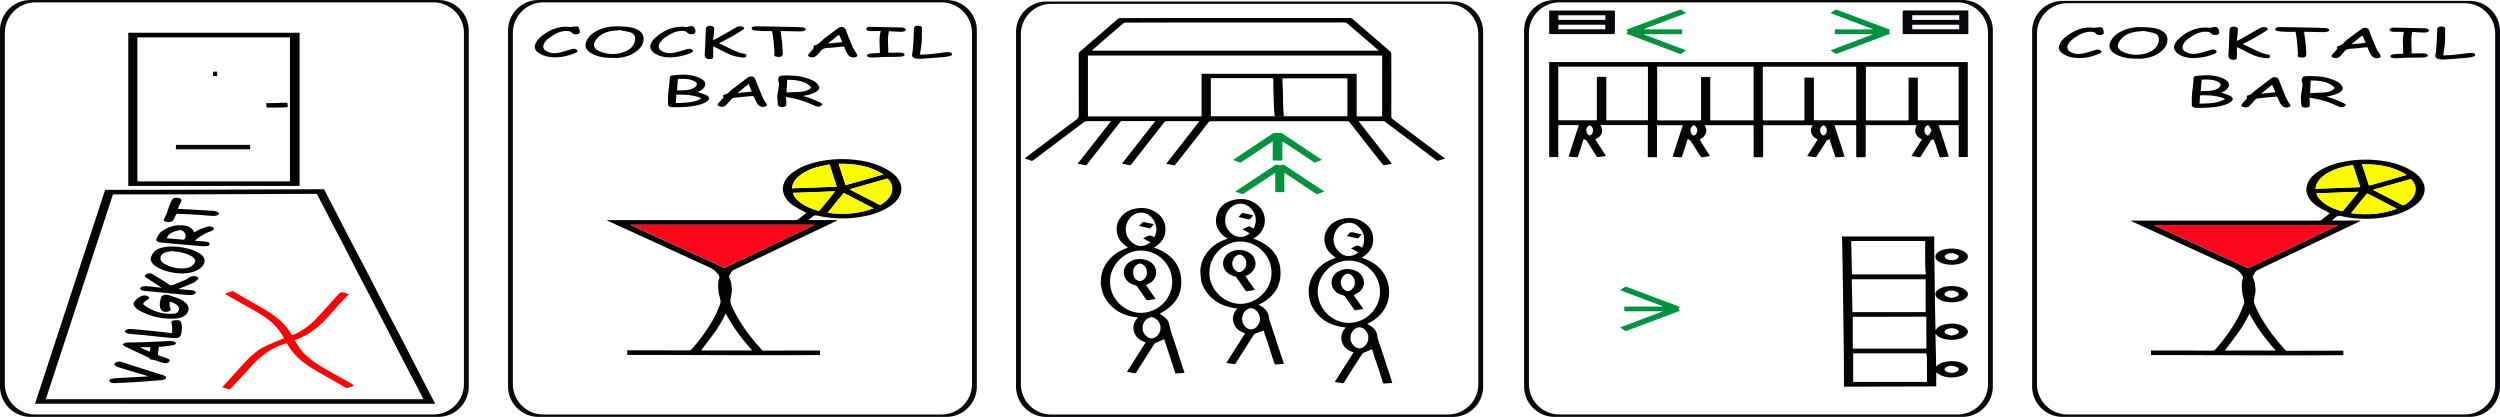 <svg id="Layer_1" data-name="Layer 1" xmlns="http://www.w3.org/2000/svg" viewBox="0 0 3779.3 630.21">
  <title>cs_infografik_opacity_radius</title>
  <g id="ture">
    <g id="tur1">
      <g>
        <path d="M732.59,658.21H116.22a46.14,46.14,0,0,1-46.14-46.14V74.13A46.13,46.13,0,0,1,116.22,28H732.59a46.13,46.13,0,0,1,46.13,46.13V612.07A46.13,46.13,0,0,1,732.59,658.21Zm-609-3.64H725.26a46.13,46.13,0,0,0,46.14-46.13V77.77a46.14,46.14,0,0,0-46.14-46.14H123.55A46.14,46.14,0,0,0,77.41,77.77V608.44A46.13,46.13,0,0,0,123.55,654.57Z" transform="translate(-70.08 -28)" fill="#0a070c"/>
        <path d="M77.41,608.44V77.77a46.14,46.14,0,0,1,46.14-46.14H725.26A46.14,46.14,0,0,1,771.4,77.77V608.44a46.13,46.13,0,0,1-46.14,46.13H123.55A46.13,46.13,0,0,1,77.41,608.44ZM123,638.37h605.3c-.77-1.31-1.42-2.29-2-3.33l-24-46.29c-7.82-15.19-15.53-30.45-23.4-45.61-7.21-13.92-14.61-27.74-21.83-41.65-7.86-15.17-15.58-30.45-23.41-45.61q-9.07-17.64-18.31-35.23c-4.83-9.23-9.72-18.46-14.55-27.68q-6.06-11.61-12-23.25l-15.52-30c-4-7.82-8.22-15.58-12.09-23.5-.86-1.75-1.74-2.29-3.53-2.28q-26.64.18-53.27.24l-63.19.24-113.23.38q-48.21.12-96.4.15H229ZM523,77.52H264v231.6H523Z" transform="translate(-70.08 -28)" fill="#018cc5" opacity="0"/>
        <path d="M123,638.37,229,315h2.54l96.41-.15q56.61-.15,113.22-.38l63.19-.24q26.64-.11,53.27-.24c1.84,0,2.66.52,3.53,2.28,3.88,7.91,8,15.69,12.09,23.5l15.52,30q6,11.63,12,23.24c4.83,9.23,9.72,18.46,14.55,27.69q9.23,17.58,18.32,35.22c7.83,15.19,15.54,30.45,23.41,45.61,7.21,13.92,14.61,27.74,21.83,41.66,7.86,15.16,15.57,30.44,23.4,45.6q11.94,23.19,24,46.3c.53,1,1.18,2,2,3.33ZM240.85,321.88,139.35,631.49H709.59a6.43,6.43,0,0,0-.26-1.74q-3.23-6.33-6.53-12.64c-6.66-12.7-13.4-25.37-20-38.12-8.44-16.3-16.74-32.67-25.15-49q-12.93-24.92-25.84-49.83c-7.24-13.89-14.63-27.68-21.85-41.63s-14.39-28.09-21.6-42.06c-5.67-11-11.5-21.85-17.21-32.8-7-13.51-14.13-27-21-40.6-.92-1.8-1.85-2-3.49-2q-24.43.1-48.9.18l-56.29.21q-54.44.21-108.88.39-33.09.09-66.19.07Z" transform="translate(-70.08 -28)" fill="#050406"/>
        <path d="M523,77.52v231.6H264V77.52Zm-245.24,7V299.26c0,3,0,3,3,3H508.4V84.57Z" transform="translate(-70.08 -28)" fill="#040304"/>
        <path d="M240.85,321.88H266.5q33.09,0,66.2-.07,54.44-.17,108.88-.39l56.28-.21,48.9-.18c1.61,0,2.59.23,3.49,2,6.87,13.6,13.94,27.09,21,40.6,5.72,10.94,11.54,21.83,17.21,32.8,7.25,14,14.34,28.07,21.6,42.06s14.61,27.74,21.85,41.63q13,24.92,25.84,49.83c8.41,16.31,16.71,32.69,25.15,49,6.6,12.74,13.34,25.41,20,38.11q3.32,6.3,6.52,12.64a6.06,6.06,0,0,1,.26,1.74H139.43ZM515.59,542.27c1.13-.47,2.09-.92,3.07-1.27,16.25-6,30-15.83,42-28.23,7.23-7.52,13.9-15.57,20.95-23.27,5.2-5.68,10.62-11.17,16-16.83a37.28,37.28,0,0,1-6.1-1.85c-4.37-2.11-7.33-.67-10.36,2.77q-15.48,17.36-31.38,34.34c-10.3,11-22,20.16-36,26.05-1.69.71-2.54.78-3.69-1.17a87.13,87.13,0,0,0-17.94-21.53C481.78,502.42,470,495.72,458.28,489s-23.5-13.55-35.25-20.3a2.84,2.84,0,0,0-1.85-.54c-3.5,1.12-7,2.39-10.44,3.62l-.2.85c10.65,6,21.22,12.17,32,18.13,12,6.71,24.14,13.26,35,21.86,9.22,7.3,16.11,16.42,21.89,26.76-1.13.43-2.12.78-3.08,1.2-8.62,3.69-17.43,6.92-25.84,11.07-12.22,6.05-22.14,15.25-31.28,25.18-8.45,9.14-16.61,18.46-25,27.68-2.77,3-5.61,5.93-8.42,8.88,3,.86,6.17,1.66,9.23,2.77a3.25,3.25,0,0,0,4-1c9.45-10.26,19.2-20.3,28.41-30.72,15.39-17.47,33.12-31.28,56.16-37.54.29.45.73,1.13,1.15,1.85a99.42,99.42,0,0,0,14.35,18.69c9.43,9.32,20.61,16.2,32,22.8,14,8.1,28,16.08,42,24.09a2.38,2.38,0,0,0,1.66.38c3.49-1.15,6.93-2.42,10.66-3.76-2.19-1.47-4-2.87-6-4-13-7.38-26-14.66-39-22.07-9.7-5.54-19.1-11.54-27.34-19.2C525.9,559,520.56,551,515.56,542.28Zm-188.93-58.2c4.81,1.28,9.23,2.89,12.54,6.58,1.77,2,1.78,5.16.53,7.63-1.58,3.08-4.35,3.86-7.39,4a66.47,66.47,0,0,1-43.93-12.69c-2.27-1.54-2.2-3.09-.12-5,1.71-1.53,3.75-2.72,5.6-4.11s1.93-3.09-.21-4.4a9.87,9.87,0,0,0-8.4-.93c-5,1.57-8.81,4.84-12,8.75a5.32,5.32,0,0,0-.25,6.54c2.53,4.06,6.46,6.46,10.53,8.47a99.48,99.48,0,0,0,51.05,10.7c4.74-.24,9.42-1.15,13.57-3.69,7.83-4.85,10.09-14.09,1.67-20.91A43.09,43.09,0,0,0,336,477.87c-3.51-1.17-7-2.43-10.52-3.54-3-.92-6.09-1.15-9,.27a5.56,5.56,0,0,0-2.7,2.77,31.92,31.92,0,0,0-1.92,14.33,13.53,13.53,0,0,0,1.55,4.36c2.16,4.13,10,4.41,13.76,1.58a3.06,3.06,0,0,0,.77-2.85c-1.84-3.4-1.46-6.9-1.27-10.71Zm20-42.58c2.38-.27,6.15-.46,9.84-1.16,6.45-1.23,12.57-3.5,17.6-7.95,7.11-6.26,7.47-14.89-1.14-20.53a59.53,59.53,0,0,0-18.75-8c-12.72-3.11-25.55-4.47-38.5-1.67-6.46,1.39-12.07,4.39-15.36,10.41-3.14,5.72-3.44,8.63.61,13.84a21.73,21.73,0,0,0,5.81,4.82c11.79,7.31,24.91,9.7,39.9,10.29ZM364.68,392c1.05-1,1.56-1.48,2.09-1.94a69.27,69.27,0,0,1,18.11-11c2.16-.92,4.42-1.68,6.46-2.77.93-.51,2.14-1.68,2.14-2.55a3.65,3.65,0,0,0-2.14-2.51c-1.84-.66-3.94-1.39-5.72-1a60.59,60.59,0,0,0-11.07,3.5c-3.69,1.53-7.15,3.56-10.81,5.42a16.61,16.61,0,0,0-12.29-9.68c-14-2.92-26.57.53-37.88,9-3.41,2.54-5,6.35-6.59,10.15-1.13,2.67-1.08,3.48,1.44,4.62a15.47,15.47,0,0,0,5,1.44q31.37,2.83,62.85,5.48a36.3,36.3,0,0,0,7.51-.42,3.28,3.28,0,0,0,3.16-3.05c0-1.7-1.44-2.62-3-2.89-2.18-.39-4.39-.7-6.59-.92C373.39,392.6,369.37,392.36,364.68,392ZM340.3,465l-.11-.38,1.43-.61c6.77-2.77,13.63-5.26,20.3-8.3,2.7-1.23,5-3.47,7.32-5.37,1.51-1.19.8-2.47-.39-3.38-2.87-2.21-9.46-1.93-12.39.21a35.51,35.51,0,0,1-6.45,3.95c-5.43,2.4-11.08,4.34-16.45,6.82-3.69,1.71-6.92,2.07-9.84-1.28a6.77,6.77,0,0,0-1.67-1.14c-7-4.35-14-8.78-21.14-13a9.53,9.53,0,0,0-9.47-.1c-3.18,1.61-3.21,3.32-.45,5.15,4,2.66,8.1,5.19,12.13,7.81,3.55,2.29,7.07,4.61,11.08,7.3h-2.07c-7.11-.72-14.2-1.58-21.32-2.1a20.43,20.43,0,0,0-6.89,1.07,3.33,3.33,0,0,0-1.78,2.48c-.06.75.92,1.85,1.69,2.3a10.44,10.44,0,0,0,3.89,1.2c5.35.56,10.71.92,16.06,1.47,11.92,1.15,23.84,2.37,35.76,3.52,5.54.55,11.16,1.22,16.75,1.43a23.16,23.16,0,0,0,7.6-1.34,3.82,3.82,0,0,0,2.16-2.76c.08-.71-1.31-1.85-2.27-2.31a10.33,10.33,0,0,0-3.74-.92q-9.89-.79-19.73-1.67Zm-85,84.27a41.48,41.48,0,0,0,4.71,3c11.25,5.33,22.54,10.57,33.82,15.85.74.35,1.84.64,2.07,1.22.83,2.36,2.72,2.34,4.62,2.52a18.69,18.69,0,0,1,3.56.62c4.45,1.38,8.82,3,13.31,4.23a9,9,0,0,0,8.24-1.65,2.28,2.28,0,0,0,.64-3.15h0a2.33,2.33,0,0,0-.64-.65,9.09,9.09,0,0,0-2.39-1.25c-4.08-1.52-8.13-3.13-12.28-4.42-1.84-.59-2.38-1.58-2.13-3.31.45-3.24.92-6.46,1.36-10,3.24-.23,6.53-.31,9.78-.75,4.46-.59,8.92-1.34,13.34-2.25a3.87,3.87,0,0,0,2.47-2.14c.53-1.63-1-2.56-2.27-2.85a25.25,25.25,0,0,0-6.76-.83c-13.42.53-26.83,1.31-40.25,1.84-7.52.29-15.06.14-22.59.39-3.05.14-6.31.18-8.6,3.54ZM294,596.65a15.31,15.31,0,0,1-2.12.54c-15.19.83-30.38,1.61-45.56,2.49a46.92,46.92,0,0,0-8.58,1.21,3.7,3.7,0,0,0-2.29,2.77c0,.92,1.4,2.3,2.47,2.7a13.71,13.71,0,0,0,5.39.82c10.89-.45,21.79-.92,32.67-1.62,12.64-.81,25.27-1.85,37.89-2.87a17.89,17.89,0,0,0,5.48-1.48,2.53,2.53,0,0,0,.12-4.82,15.27,15.27,0,0,0-1.84-.84c-8.95-2.84-17.91-5.65-26.86-8.5-12.13-3.87-24.25-7.78-36.38-11.64a11.48,11.48,0,0,0-9.35.6c-2.65,1.46-2.77,3.55-.14,5.1a25.12,25.12,0,0,0,5.34,2.47c9.13,2.77,18.29,5.47,27.45,8.19l16.31,4.9Zm45.29-252.91a10.79,10.79,0,0,1,.42-2.39c1.29-2.83,2.65-5.64,4-8.45,1.07-2.23.49-4.12-1.84-4.95-2.94-1.06-6-1.45-9-.15a6.52,6.52,0,0,0-3.1,2.63,92.87,92.87,0,0,0-4.12,9.57c-1.32,3.49-2.31,7.1-3.69,10.57a52.74,52.74,0,0,1-4,8.39c-.93,1.44-.23,2.2.47,2.9,2.88,2.92,10.79,2.56,13.18-.79a43.84,43.84,0,0,0,4.07-7.84c.59-1.35,1.11-2.11,2.77-2,8.13.44,16.27.63,24.4,1.14,9.81.61,19.59,1.55,29.39,2.11a18.66,18.66,0,0,0,6.66-1.17,3.51,3.51,0,0,0,2.09-2.52c0-.86-1.26-2-2.23-2.43a18.69,18.69,0,0,0-5.73-1.52c-10-.73-20.08-1.31-30.12-1.84-7.78-.46-15.63-.82-23.7-1.22ZM330.65,525h-.36v4.61c0,1.55-.68,2.13-2.26,1.9-4.26-.58-8.52-1.11-12.79-1.55q-17.4-1.86-34.81-3.56c-4.8-.47-9.63-.92-14.46-1a11.6,11.6,0,0,0-5.53,1.61,2.21,2.21,0,0,0,0,4,12.9,12.9,0,0,0,4.94,1.58c7.1.75,14.22,1.25,21.32,2,11.07,1.12,22.14,2.39,33.22,3.48,5.4.52,10.83,1,16.24,1.08a7.71,7.71,0,0,0,7.65-5.33,35.45,35.45,0,0,0,.67-3.56,28.84,28.84,0,0,0-.53-14.47,4.61,4.61,0,0,0-4.19-3.61,42.79,42.79,0,0,0-7.92.39c-1.85.28-2.83,1.6-2.47,3.69.46,2.88.84,5.82,1.29,8.74Z" transform="translate(-70.08 -28)" fill="#018cc5" opacity="0"/>
        <path d="M277.78,84.57H508.4V302.26H280.8c-3,0-3,0-3-3V84.57ZM448.24,253.69V247H336v6.66Zm25-63.05h12.55c5.84-.07,11.69-.16,17.54-.36.66,0,1.84-.84,1.84-1.28a47.66,47.66,0,0,0-.73-5.71L472.2,184ZM392.09,143h6.29v-6.66h-6.29Z" transform="translate(-70.08 -28)" fill="#018cc5" opacity="0"/>
        <path d="M515.59,542.28c5,8.75,10.31,16.76,17.53,23.42,8.24,7.66,17.63,13.64,27.34,19.19,12.92,7.38,26,14.69,39,22.07,2,1.12,3.77,2.5,6,4-3.69,1.33-7.19,2.59-10.66,3.75a2.39,2.39,0,0,1-1.67-.37c-14-8-28-16-42-24.1-11.36-6.59-22.54-13.47-32-22.8a98.69,98.69,0,0,1-14.35-18.69c-.42-.68-.87-1.37-1.15-1.85-23.07,6.26-40.77,20.07-56.16,37.54-9.23,10.46-19,20.47-28.42,30.73a3.24,3.24,0,0,1-4,1c-3.1-1.07-6.31-1.84-9.23-2.77,2.77-3,5.68-5.85,8.41-8.87,8.31-9.23,16.53-18.59,25-27.68,9.17-9.93,19.07-19.14,31.29-25.18,8.38-4.15,17.19-7.39,25.84-11.08.92-.4,2-.75,3.08-1.2-5.79-10.33-12.7-19.46-21.9-26.75-10.85-8.6-22.95-15.16-35-21.86-10.7-6-21.31-12.09-32-18.14l.21-.84c3.47-1.23,6.93-2.5,10.44-3.63a2.92,2.92,0,0,1,1.85.54c11.75,6.76,23.46,13.6,35.24,20.3s23.51,13.39,33.86,22.25a87.36,87.36,0,0,1,17.94,21.54c1.17,2,2,1.84,3.69,1.17,14-5.91,25.7-15.09,36-26.06q15.91-17,31.37-34.33c3.05-3.42,6-4.86,10.37-2.77a39.29,39.29,0,0,0,6.09,1.84c-5.39,5.66-10.81,11.15-16,16.83-7.05,7.7-13.71,15.76-21,23.28-11.92,12.4-25.71,22.14-41.95,28.22C517.68,541.38,516.72,541.81,515.59,542.28Z" transform="translate(-70.08 -28)" fill="#fe0203"/>
        <path d="M326.66,484.08c-.19,3.81-.49,7.31,1.3,10.68a3,3,0,0,1-.77,2.85c-3.82,2.83-11.6,2.55-13.76-1.58a13.3,13.3,0,0,1-1.55-4.36c-.63-4.92.36-9.71,1.92-14.33a5.56,5.56,0,0,1,2.7-2.77,11.83,11.83,0,0,1,9-.27c3.52,1.11,7,2.38,10.52,3.55A42.86,42.86,0,0,1,349.84,485c8.42,6.82,6.16,16.06-1.67,20.91-4.14,2.56-8.83,3.46-13.57,3.69a99.43,99.43,0,0,1-51.06-10.7c-4-2.05-8-4.41-10.53-8.47a5.33,5.33,0,0,1,.25-6.54c3.23-3.91,7.08-7.18,12-8.75a9.9,9.9,0,0,1,8.4.93c2.15,1.31,2.2,2.89.21,4.4s-3.88,2.58-5.6,4.11c-2.09,1.85-2.14,3.41.13,4.95a66.41,66.41,0,0,0,43.93,12.7c3-.11,5.79-.93,7.38-4,1.25-2.47,1.24-5.65-.53-7.62C335.89,487,331.47,485.36,326.66,484.08Z" transform="translate(-70.08 -28)" fill="#030203"/>
        <path d="M346.63,441.5c-15-.59-28.1-3-39.9-10.25a21.77,21.77,0,0,1-5.81-4.83c-4-5.22-3.69-8.14-.61-13.84,3.3-6,8.93-9,15.36-10.4,12.92-2.77,25.79-1.44,38.5,1.67a59.51,59.51,0,0,1,18.75,8c8.61,5.65,8.24,14.28,1.14,20.54-5,4.45-11.14,6.72-17.6,7.95C352.78,441,349,441.23,346.63,441.5Zm-17-33.89c-3.56.78-7.33,1-10.62,2.44-7.76,3.34-8.58,11.64-1.52,16A50.3,50.3,0,0,0,351,433.34c4.52-.58,8.77-2.3,11.88-6,2.76-3.27,3.15-5.78.92-8.35a17.73,17.73,0,0,0-4.57-3.84C350.13,409.93,340,408.62,329.59,407.61Z" transform="translate(-70.08 -28)" fill="#020203"/>
        <path d="M364.68,392c4.69.33,8.7.57,12.7.92,2.21.19,4.4.51,6.59.92,1.61.29,3,1.32,3,2.89a3.39,3.39,0,0,1-3.16,3.05,36.3,36.3,0,0,1-7.51.42q-31.44-2.61-62.86-5.47a15.24,15.24,0,0,1-5-1.45c-2.51-1.16-2.56-2-1.43-4.61,1.59-3.79,3.18-7.6,6.58-10.15,11.32-8.46,23.9-11.91,37.89-9a16.6,16.6,0,0,1,12.29,9.68c3.69-1.85,7.12-3.91,10.81-5.43a61.92,61.92,0,0,1,11.07-3.5c1.78-.36,3.91.36,5.72,1a3.68,3.68,0,0,1,2.14,2.51c0,.87-1.19,2-2.14,2.55-2.07,1.1-4.33,1.84-6.46,2.76a69.26,69.26,0,0,0-18.21,10.94C366.24,390.55,365.74,391.08,364.68,392Zm-42.24-3.75c7.76.65,15.46,1.23,23.15,2,2.27.22,3.48.32,4.49-2.61,2.41-7.05-3.76-12.85-9.38-11.59a50.14,50.14,0,0,0-9.92,3.2C327,380.93,323.66,383.56,322.44,388.26Z" transform="translate(-70.08 -28)" fill="#030203"/>
        <path d="M340.31,465c6.57.58,13.15,1.13,19.72,1.77a10.33,10.33,0,0,1,3.74.92c.93.48,2.35,1.6,2.27,2.31a3.82,3.82,0,0,1-2.16,2.76,23.16,23.16,0,0,1-7.6,1.34c-5.59-.21-11.17-.92-16.75-1.43-11.92-1.16-23.84-2.37-35.76-3.52-5.35-.52-10.71-.92-16.06-1.47a10.31,10.31,0,0,1-3.89-1.2c-.79-.44-1.74-1.56-1.69-2.3a3.35,3.35,0,0,1,1.78-2.48,20.43,20.43,0,0,1,6.89-1.07c7.13.51,14.21,1.39,21.32,2.11h2.07c-4.05-2.66-7.56-5-11.08-7.31-4-2.62-8.13-5.15-12.13-7.81-2.77-1.84-2.77-3.55.45-5.15a9.53,9.53,0,0,1,9.47.1c7.1,4.26,14.1,8.68,21.14,13a7.06,7.06,0,0,1,1.67,1.14c2.92,3.36,6.12,3,9.84,1.28,5.39-2.48,11-4.42,16.45-6.82a35.37,35.37,0,0,0,6.46-3.95c2.92-2.14,9.51-2.42,12.38-.21,1.19.92,1.9,2.18.39,3.39-2.37,1.89-4.61,4.13-7.32,5.36-6.64,3-13.5,5.53-20.3,8.3l-1.43.61Z" transform="translate(-70.08 -28)" fill="#020203"/>
        <path d="M255.34,549.25c2.3-3.35,5.53-3.4,8.6-3.5,7.53-.25,15.07-.1,22.59-.39,13.42-.52,26.83-1.29,40.25-1.84a25.25,25.25,0,0,1,6.76.83c1.25.29,2.77,1.21,2.27,2.85a3.87,3.87,0,0,1-2.47,2.14c-4.41.92-8.87,1.66-13.34,2.25-3.25.42-6.54.51-9.78.75-.47,3.48-.92,6.71-1.36,9.95-.24,1.74.24,2.77,2.13,3.32,4.16,1.29,8.21,2.89,12.28,4.42a8.8,8.8,0,0,1,2.39,1.25,2.27,2.27,0,0,1,.64,3.14h0a2.17,2.17,0,0,1-.64.64,9,9,0,0,1-8.24,1.65c-4.49-1.23-8.86-2.85-13.31-4.22a17.94,17.94,0,0,0-3.56-.62c-1.91-.18-3.79-.17-4.62-2.52-.2-.58-1.32-.92-2.07-1.23-11.28-5.27-22.57-10.52-33.82-15.84A43.83,43.83,0,0,1,255.34,549.25Zm42.26,3.58H281.42c4.56,2.37,9.23,4.35,13.84,6.32,1.36.57,1.59-.35,1.73-1.34C297.19,556.25,297.37,554.68,297.6,552.83Z" transform="translate(-70.08 -28)" fill="#020203"/>
        <path d="M294,596.67c-5.83-1.75-11.07-3.34-16.33-4.9-9.15-2.76-18.32-5.39-27.44-8.19a25,25,0,0,1-5.35-2.47c-2.61-1.54-2.51-3.63.14-5.1a11.48,11.48,0,0,1,9.35-.6c12.13,3.87,24.25,7.78,36.38,11.64,8.95,2.85,17.91,5.66,26.86,8.5a16.16,16.16,0,0,1,1.85.84c2.37,1.1,2.19,3.85-.12,4.82a18,18,0,0,1-5.48,1.48c-12.63,1-25.26,2.06-37.9,2.87-10.88.7-21.78,1.17-32.67,1.62a13.71,13.71,0,0,1-5.39-.82c-1.07-.4-2.42-1.73-2.47-2.7a3.7,3.7,0,0,1,2.29-2.77,46.92,46.92,0,0,1,8.58-1.21c15.18-.92,30.37-1.66,45.56-2.49A14.51,14.51,0,0,0,294,596.67Z" transform="translate(-70.08 -28)" fill="#030204"/>
        <path d="M339.28,343.76c8.12.4,15.93.75,23.74,1.19,10,.57,20.08,1.15,30.11,1.84a18.36,18.36,0,0,1,5.73,1.53c.93.4,2.21,1.57,2.24,2.42a3.51,3.51,0,0,1-2.07,2.51,18.65,18.65,0,0,1-6.65,1.18c-9.81-.57-19.59-1.51-29.4-2.12-8.12-.51-16.27-.7-24.4-1.13-1.66-.1-2.18.66-2.77,2a44.46,44.46,0,0,1-4.06,7.84c-2.39,3.36-10.31,3.69-13.19.8-.7-.72-1.35-1.47-.47-2.9a52.39,52.39,0,0,0,4-8.4c1.35-3.47,2.33-7.08,3.69-10.56a94.29,94.29,0,0,1,4.12-9.58,6.63,6.63,0,0,1,3.1-2.63c3-1.29,6-.92,9,.16,2.29.83,2.87,2.76,1.85,4.94-1.36,2.77-2.72,5.61-4,8.45A11.48,11.48,0,0,0,339.28,343.76Z" transform="translate(-70.08 -28)" fill="#030204"/>
        <path d="M330.66,525c-.45-2.93-.83-5.86-1.33-8.78a2.88,2.88,0,0,1,2.46-3.69,42.94,42.94,0,0,1,7.93-.39,4.62,4.62,0,0,1,4.19,3.61,29,29,0,0,1,.52,14.47,32.84,32.84,0,0,1-.67,3.56,7.7,7.7,0,0,1-7.64,5.33c-5.43-.08-10.85-.55-16.25-1.08-11.07-1.09-22.15-2.37-33.22-3.48-7.09-.71-14.22-1.21-21.31-2a13,13,0,0,1-4.95-1.58,2.22,2.22,0,0,1,0-4,11.64,11.64,0,0,1,5.54-1.61c4.82.09,9.65.55,14.46,1q17.4,1.71,34.8,3.55,6.4.69,12.79,1.56c1.59.23,2.33-.23,2.26-1.9s0-3.06,0-4.61Z" transform="translate(-70.08 -28)" fill="#030204"/>
        <path d="M448.24,253.7H336V247H448.24Z" transform="translate(-70.08 -28)" fill="#0a080c"/>
        <path d="M473.21,190.64l-1-6.63,32.21-.71a47.69,47.69,0,0,1,.74,5.71c0,.43-1.2,1.25-1.84,1.27-5.84.21-11.68.29-17.54.36C481.69,190.68,477.63,190.64,473.21,190.64Z" transform="translate(-70.08 -28)" fill="#040305"/>
        <path d="M392.09,143V136.3h6.29V143Z" transform="translate(-70.08 -28)" fill="#0d0a10"/>
        <path d="M329.59,407.61c10.41,1,20.54,2.32,29.68,7.56a17.9,17.9,0,0,1,4.57,3.84c2.21,2.57,1.84,5.09-.93,8.35-3.11,3.69-7.38,5.4-11.87,6a50.28,50.28,0,0,1-33.57-7.27c-7.06-4.38-6.25-12.68,1.52-16C322.26,408.62,326,408.39,329.59,407.61Z" transform="translate(-70.08 -28)" fill="#018cc5" opacity="0"/>
        <path d="M322.44,388.26c1.18-4.7,4.49-7.28,8.31-9a50.23,50.23,0,0,1,9.93-3.2c5.61-1.26,11.78,4.54,9.37,11.59-1,2.93-2.21,2.83-4.49,2.61C338,389.49,330.25,388.91,322.44,388.26Z" transform="translate(-70.08 -28)" fill="#018cc5" opacity="0"/>
        <path d="M297.6,552.83c-.23,1.84-.41,3.42-.61,5-.13,1-.37,1.92-1.73,1.34-4.61-2-9.28-3.95-13.84-6.32Z" transform="translate(-70.08 -28)" fill="#018cc5" opacity="0"/>
      </g>
    </g>
    <g id="tur2">
      <g>
        <path d="M1500.67,658.21H884.22a46.14,46.14,0,0,1-46.14-46.14V74.14A46.14,46.14,0,0,1,884.22,28h616.45a46.14,46.14,0,0,1,46.14,46.14V612.07A46.14,46.14,0,0,1,1500.67,658.21Zm-7.34-626.6H891.55a46.14,46.14,0,0,0-46.14,46.14V608.47a46.14,46.14,0,0,0,46.14,46.14h601.78a46.14,46.14,0,0,0,46.14-46.14V77.75A46.13,46.13,0,0,0,1493.33,31.61Z" transform="translate(-70.08 -28)" fill="#0a070c"/>
        <path d="M1539.47,77.71V608.43a46.14,46.14,0,0,1-46.14,46.14H891.55a46.14,46.14,0,0,1-46.14-46.14V77.71a46.14,46.14,0,0,1,46.14-46.14h601.78A46.14,46.14,0,0,1,1539.47,77.71ZM1289.14,349.84c-3.69,2.93-7.71,5.93-11.52,9.16a7.34,7.34,0,0,1-5.14,1.84q-141.2,0-282.39,0h-2.52a6,6,0,0,0,2.16,1.54L1060,394.46c27.61,12.65,55.16,25.42,82.84,37.89a32.31,32.31,0,0,1,12.38,10c1.43,1.85,2.94,3.69,2,6.53a25.36,25.36,0,0,0-1.53,7.5,95.79,95.79,0,0,0,.76,13.65c.54,4,1.85,7.9,2.63,11.89a10.23,10.23,0,0,1-.07,4.54c-.59,2.22-1.71,4.28-2.48,6.46-3.35,9.4-8.17,18.07-13.4,26.5a276.82,276.82,0,0,1-27.28,36.38,5.08,5.08,0,0,1-4.24,2q-45.33-.16-90.65-.18h-2.86v7c97.28-.11,194.4,1,291.45.1v-6.76H1297l-72,.19a4.54,4.54,0,0,1-4-1.71c-1.57-2-3.28-3.8-4.94-5.69-16.61-19-31.11-39.33-40.95-62.75a13.32,13.32,0,0,1-.92-6.33c.5-4.79,1.68-9.51,2.22-14.29.26-2.28-.44-4.61-.54-7a31.57,31.57,0,0,0-2.71-11.35c-.69-1.62-1.66-3.29-.16-5.2,2-2.54,2.76-6,6-7.58Q1198,427,1217,418q35.83-17.13,71.67-34.22,20.52-9.79,41.09-19.57c2-.92,3.93-2,5.89-3l-.13-.46H1292c2.21-1.84,4.09-3.14,5.74-4.72,2.44-2.33,4.86-2.77,8.3-2a167.6,167.6,0,0,0,65.2,1.85c14.18-2.29,27.85-6.26,40.3-13.68,8.24-4.91,15.58-10.77,19.3-20a23.07,23.07,0,0,0-.93-19.72c-4.27-8.44-11.41-14-19.44-18.54-16-9-33.41-13-51.45-14.6a170.23,170.23,0,0,0-45.47,1.76c-14.5,2.58-28.52,6.65-41,14.76-8.88,5.74-16.39,12.56-18.7,23.69a21.85,21.85,0,0,0,1.73,13.42c3,7.14,8.39,12.49,14.84,16.52C1276.48,343.22,1282.84,346.37,1289.14,349.84ZM1124.94,167c1.43-.73,2.9-1.36,4.22-2.2a18.52,18.52,0,0,0,3.7-2.83c4.26-4.57,4.61-9.78-1-13.67a32.55,32.55,0,0,0-5.94-3.24c-13.18-5.47-26.86-4.68-40.61-3a3,3,0,0,0-2.77,3.09c-.25,3.57-.49,7.13-.92,10.68-.51,4.9-1.35,9.77-1.65,14.68-.32,5.28-.25,10.6-.2,15.89a3.09,3.09,0,0,0,1.47,2,8.48,8.48,0,0,0,3.74,1.49c4.61.18,9.23.19,13.78.05,9.82-.32,19.62-1,29.1-3.84,4.35-1.29,8.69-2.77,12.13-6,2.33-2.16,2.32-4.62,0-6.73a9.73,9.73,0,0,0-2.77-1.85C1133.32,170,1129.23,168.55,1124.94,167ZM997,115.59c2.3,0,4.61.16,6.9,0,10.74-.92,20.75-3.78,29.29-10.73,4.76-3.87,8.61-8.47,9.59-14.58,1.19-7.38-1.11-13.09-8.24-17-7.29-4-15.4-4.73-23.53-5.2-11.66-.68-23.18-.21-34.09,4.49-7.81,3.36-14.95,7.74-19.19,15.5-3.75,6.88-3.45,12.61,2.41,17.85a28.69,28.69,0,0,0,6.89,4.23C976.46,114.61,986.64,115.68,997,115.59Zm287.13,57.53c3.09-.66,5.54-1.11,7.93-1.72,4.8-1.23,9.56-2.71,13.52-5.82,2-1.55,3.84-3.69,2.77-6.37a16.52,16.52,0,0,0-4.13-5.88c-4.13-3.76-9.44-5.35-14.6-7.17-9.23-3.25-18.73-3.87-28.34-4a71.49,71.49,0,0,0-10.75.4,5,5,0,0,0-3.5,2.92,11.73,11.73,0,0,0,.18,6.59c1.43,3.85-.24,7.38-.5,11-.25,3.44-1.41,6.84-1.49,10.28a121.38,121.38,0,0,0,.87,13.2,3.23,3.23,0,0,0,1.24,2c2.36,1.84,8.24,1.73,10.46-.11a3,3,0,0,0,1-1.85c.06-2.68,0-5.38-.16-8.06a24.11,24.11,0,0,0-.71-3.5,14.12,14.12,0,0,1,1.84,0,142.4,142.4,0,0,1,31.44,8.25c4,1.59,7.9,3.57,11.93,5.16,4.19,1.65,8.25.52,10.31-2.88a19.71,19.71,0,0,0-3.45-2.57c-5-2.24-10-4.42-15.08-6.39-3.33-1.3-6.79-2.17-10.81-3.43Zm-127-79.66c6.89-3.62,13.51-6.92,19.94-10.54,5.63-3.17,11.13-6.59,16.54-10.16,2.34-1.52,2-3.15-.58-4.17a10.83,10.83,0,0,0-9.72.73q-14.34,8.25-28.74,16.37c-1.91,1.08-4,1.92-6.45,3.1.33-2.26.61-3.81.77-5.36.34-3.39.66-6.8.92-10.2.15-2.06.28-4.19-2.16-5.21a9.52,9.52,0,0,0-8.21,0,4.46,4.46,0,0,0-2.16,3c-.48,8.4-.68,16.8-1,25.2-.2,4.56-.54,9.12-.74,13.68a9.12,9.12,0,0,0,.3,3.37c.93,2.62,3.75,4,7.51,4,4,0,5-.92,5-4.9V98c2.38,1.15,4.34,2.06,6.29,3,8.75,4.37,17.26,9.34,26.76,11.94a76.11,76.11,0,0,0,13.07,2c1.92.19,4-.92,4.18-3,.12-1.76-1.85-2.53-3.44-2.77-7.06-1-13.37-4.12-19.73-7.06C1169.33,99.39,1163.37,96.46,1157.07,93.46Zm203.31,21.44a19.34,19.34,0,0,0,2.39-.33c3.44-.84,4.11-2.59,2.21-5.54-1.67-2.6-3.44-5.17-4.87-7.9q-2.2-4.34-4-8.89-2.57-6.18-5-12.41c-1-2.56-1.79-5.23-2.94-7.72-1.55-3.36-6.94-4.42-10.66-1.85-6.9,4.87-13.55,10.08-20.37,15.08-5.2,3.86-8.89,9.79-15.83,11.34a1.83,1.83,0,0,0-1.55,2.09,1.74,1.74,0,0,0,.4.92c.24.35-.14,1.38-.54,1.85-2.33,2.77-4.77,5.44-7.11,8.21-1.09,1.3-1.26,2.59.46,3.69a9.56,9.56,0,0,0,11.19-1.18,42.67,42.67,0,0,0,5.36-5.66c2.87-4.17,6.54-5.95,11.65-6.14,7.73-.31,15.43-1.39,23.14-2.12a1.84,1.84,0,0,1,2.29,1.25h0a1.89,1.89,0,0,1,.05.23,45.73,45.73,0,0,0,3.69,8.31C1352.48,111.83,1355.32,114.85,1360.38,114.9Zm-196.56,60.44c-.12.18-.24.36-.37.52-2.5,2.82-5,5.61-7.5,8.47-1,1.2-1.61,2.49.13,3.74,2.83,2,8.72,1.78,11.13-.73,3.09-3.21,6-6.6,9.07-9.82a5.48,5.48,0,0,1,3-1.61q14.19-1.54,28.42-2.77a3.05,3.05,0,0,1,2.22,1.54c1.67,3.2,2.85,6.7,4.77,9.74,3.11,4.94,8.48,6.52,12.91,4.33,2.05-1,2.44-2.17,1.08-4.1a61.22,61.22,0,0,1-7.25-12.92c-2.82-7.26-5.86-14.44-8.7-21.71-1.78-4.54-2.9-6.66-8.22-6.27a9.68,9.68,0,0,0-4.76,2c-7.71,5.76-15.3,11.69-23,17.54-3.69,2.85-6.46,7.11-11.72,7.89-2.09.26-2.36,2-1.22,4.18Zm236.31-67.24c-4.51.2-8.64.31-12.77.6a16.58,16.58,0,0,0-4.87,1,3.23,3.23,0,0,0-1.68,2.28,2.8,2.8,0,0,0,1.68,2,26.89,26.89,0,0,0,6.73.92c4.83-.07,9.66-.61,14.49-.72,9.06-.22,18.12-.22,27.17-.45a13.59,13.59,0,0,0,5.25-1.23c2-.92,2-2.54.16-3.69a8.53,8.53,0,0,0-4-1.27c-4.68-.13-9.37,0-14,0h-5.29c.25-11-1.69-21.84,1.16-32.5,5.69.31,11.29.68,16.89.88a19.55,19.55,0,0,0,5.9-.55c1.09-.3,1.85-1.63,2.83-2.5-.92-.92-1.76-2.21-2.9-2.77a11.36,11.36,0,0,0-4.29-.64l-45.37-1a15.12,15.12,0,0,0-5.22.62c-1.1.39-1.85,1.72-2.77,2.62.87.86,1.6,2.15,2.63,2.49a18.47,18.47,0,0,0,5.43.67c4.61.09,9.14,0,14.26,0-3,11-1.15,21.92-1.32,33.23ZM926.32,68.42A52.56,52.56,0,0,0,898.63,76c-6.72,3.92-13.22,8.17-17.47,15-3.89,6.26-3.55,12.25,2.88,16.61a35.66,35.66,0,0,0,10.51,5.14c16.22,4.29,31.73,1.19,46.76-5.35.85-.37,2-1.67,1.85-2.38A4.09,4.09,0,0,0,941,102.6c-3.25-1.59-6.39-.33-9.57.6-5.78,1.69-11.53,3.63-17.43,4.69-6.66,1.19-13.29.53-19.16-3.42-3.38-2.27-4.17-5.93-2.58-9.69a22.86,22.86,0,0,1,7.73-9c8.3-6.22,17.07-11.37,28.06-10.83a9.26,9.26,0,0,1,6.87,2.85c2.4,2.53,7.55,2.9,10.32.84.67-.5,1.53-1.45,1.45-2.1A28.07,28.07,0,0,0,945.27,70a3.46,3.46,0,0,0-2.45-2,46.38,46.38,0,0,0-7,.35,27.23,27.23,0,0,1-2.85.44c-2.23-.08-4.45-.3-6.66-.46ZM1081,114.67c12.8,0,25.14-2.63,34.47-7.07a4,4,0,0,0,2.16-2.66c.06-.74-1.25-1.84-2.2-2.37-3.26-1.63-6.38-.27-9.56.66-5.78,1.69-11.54,3.6-17.45,4.61-6.24,1.12-12.47.5-18.2-2.88-5-3-5.34-7.3-2.77-11.7,2.91-5.06,7.65-8.3,12.42-11.36,7.38-4.81,15.3-7.94,24.33-6.9a7.06,7.06,0,0,1,4.19,1.84c2.59,2.86,5.69,3.32,9.13,2.77,2.23-.39,4.27-1.67,3.84-5.14-.71-5.76-3.69-7.9-9.38-6.46-.67.17-1.3.46-2,.6a8.31,8.31,0,0,1-2.43.3c-19-2.13-34.82,4.69-48.37,17.61a21.75,21.75,0,0,0-5.87,10c-1.07,3.79,1.39,8.63,5.89,11.73C1066.39,113.29,1074.61,114.56,1081,114.67Zm156.18-39.75c.81,5.15,1.71,9.92,2.28,14.71s.72,9.43,1.07,14.13c.08,1,.27,2,.32,3a7.66,7.66,0,0,1-.1,2.48c-.56,1.84-.48,3.5,1.61,4a19.09,19.09,0,0,0,6.28.79c3.31-.28,5-2.36,4.8-5.67-.29-5.64-.76-11.26-1.15-16.9a5.66,5.66,0,0,0-.13-.92L1250,74.91h3c9.06.2,18.11.48,27.17.53a17.35,17.35,0,0,0,6.41-1.19c1.93-.77,2-2.66.16-3.69a9.48,9.48,0,0,0-4.28-1.28c-7-.33-14-.52-21-.67q-24.4-.51-48.83-.87a13.91,13.91,0,0,0-5.09,1.09,2.86,2.86,0,0,0-1.32,2.28,3.34,3.34,0,0,0,1.58,2.07,6.43,6.43,0,0,0,2.83.82c4.29.37,8.57.78,12.86.92,4.61.13,9.23,0,13.57,0Zm224,35.73a19.28,19.28,0,0,1,0-2.15c.8-5.77,1.94-11.51,2.35-17.3.46-6.73.2-13.52.43-20.3a3.05,3.05,0,0,0-2.3-3.41c-2.77-.93-5.61-1.08-8.21.47a3.53,3.53,0,0,0-1.57,2.41c-.35,6.17-.47,12.35-.8,18.53-.3,5.53-.78,11.07-1.21,16.66,0,.44-.31.85-.38,1.28-1,5.44-1,8.77,6.28,9.64a34.06,34.06,0,0,0,6.46.35q18.15-1.29,36.29-2.77a54.45,54.45,0,0,0,8.09-1.64c1.22-.3,2.48-.68,2.56-2.42s-1.22-2.48-2.5-2.77a20.42,20.42,0,0,0-5.89-.35c-8.24.92-16.46,2.08-24.7,2.92-4.88.59-9.8.63-14.89.92Z" transform="translate(-70.08 -28)" fill="#018cc5" opacity="0"/>
        <path d="M1289.14,349.84c-6.3-3.47-12.66-6.62-18.65-10.38-6.46-4-11.81-9.38-14.84-16.52-1.79-4.21-2.77-8.57-1.74-13.41,2.31-11.14,9.82-17.94,18.7-23.69,12.5-8.1,26.52-12.17,41-14.77a170.63,170.63,0,0,1,45.47-1.76c18,1.63,35.48,5.54,51.44,14.6,8,4.54,15.18,10.1,19.45,18.54a23.07,23.07,0,0,1,.92,19.72c-3.69,9.23-11.07,15.12-19.29,20-12.45,7.39-26.14,11.39-40.3,13.68a167.4,167.4,0,0,1-65.2-1.85c-3.47-.81-5.89-.36-8.31,2-1.65,1.58-3.53,2.92-5.74,4.72h43.47l.13.47c-2,1-3.91,2-5.89,3l-41.1,19.56L1217,418q-19,9.1-38,18.23c-3.17,1.53-4,5-6,7.57-1.49,1.91-.52,3.59.17,5.2A31.57,31.57,0,0,1,1176,460.3c.09,2.34.79,4.71.54,7-.54,4.79-1.71,9.51-2.23,14.29a13.42,13.42,0,0,0,.92,6.33c9.85,23.37,24.4,43.71,41,62.75,1.65,1.85,3.36,3.69,4.94,5.7a4.55,4.55,0,0,0,4,1.7q36-.15,72-.19h12.55v6.76c-97,.93-194.17-.2-291.45-.1v-7H1021q45.35.07,90.66.18a5.08,5.08,0,0,0,4.24-2,276.75,276.75,0,0,0,27.27-36.38c5.24-8.43,10-17.1,13.4-26.5.78-2.17,1.85-4.24,2.49-6.46a10.38,10.38,0,0,0,.07-4.54c-.77-4-2.09-7.88-2.63-11.88a96,96,0,0,1-.77-13.66,25.37,25.37,0,0,1,1.54-7.5c.92-2.76-.59-4.7-2-6.53a32.38,32.38,0,0,0-12.38-10c-27.68-12.47-55.23-25.24-82.84-37.89q-35.07-16.06-70.24-32.08a6,6,0,0,1-2.15-1.53h284.91a7.43,7.43,0,0,0,5.14-1.85C1281.42,355.77,1285.42,352.77,1289.14,349.84Zm11.94,18.28-.11-.33h-278.2c1.16.59,1.77.93,2.41,1.23q12.52,5.78,25.06,11.52l69.47,31.8q22,10.05,44,20a3.9,3.9,0,0,0,2.89,0q14.58-6.76,29.07-13.72,32.08-15.33,64.12-30.68l41.27-19.84ZM1167.17,501.8a183.55,183.55,0,0,1-17.1,29.2c-6.56,8.93-13.32,17.73-20.08,26.76h77.09C1191.74,540.56,1178.06,522.42,1167.17,501.8Zm156.94-225.17c-4.89,1-9.58,1.72-14.17,2.86-12.09,3-23.56,7.38-33.09,15.74-5.18,4.57-8.7,10.15-9.53,17.46l67.72-2.46Zm30.29,37.58c13.4,6.93,26.25,13.59,39.14,20.19,2.41,1.23,5.08,3.27,7.38,3,2.48-.31,4.76-2.77,7-4.55,5-3.94,9.06-8.86,10.41-15.12,1.44-6.74-.4-13-5-18.38a2.61,2.61,0,0,0-3.23-1c-9.3,2.7-18.63,5.29-27.94,7.94Zm51-22.49c-20.93-13.2-43.54-16.43-67.52-16.09l10.53,32.3Zm-84.08,57.9c23.69,3.22,46.49,1.72,69.21-6.73-4.88-2.5-9.16-4.67-13.42-6.88q-15-7.77-30-15.57c-1.17-.61-1.84-.49-2.77.7-3.06,4-6.38,7.74-9.54,11.63-4.36,5.47-8.77,11-13.48,16.85Zm11.07-32.38-63.67,2.33c1.29,4.7,4.08,8.11,7.28,11.13,8.61,8.11,19.19,12.48,30.36,15.68a2.68,2.68,0,0,0,3.4-1.05c5.69-7.09,11.51-14.08,17.26-21.14,1.77-2.15,3.43-4.41,5.36-7Z" transform="translate(-70.08 -28)" fill="#030203"/>
        <path d="M1124.94,167c4.3,1.57,8.38,3,12.41,4.56a9.7,9.7,0,0,1,2.77,1.84c2.35,2.1,2.37,4.62,0,6.73-3.44,3.19-7.78,4.66-12.14,6-9.48,2.77-19.27,3.53-29.09,3.84-4.62.15-9.23.13-13.78,0a8.53,8.53,0,0,1-3.69-1.49,3.08,3.08,0,0,1-1.48-2c0-5.3-.13-10.61.2-15.89.31-4.91,1.14-9.79,1.66-14.69.36-3.55.62-7.11.92-10.67a3,3,0,0,1,2.77-3.1c13.71-1.67,27.39-2.46,40.6,3a32.55,32.55,0,0,1,5.94,3.24c5.63,3.88,5.27,9.1,1,13.67a18.37,18.37,0,0,1-3.69,2.83C1127.83,165.62,1126.37,166.25,1124.94,167Zm-31.47-2.43h8c6.39-.1,12.7-.72,18.3-4.13a8.32,8.32,0,0,0,3.4-3.83c1-2.94-.3-4.51-4.26-6.3-7.73-3.5-15.86-3.36-24-2.82Zm-1.74,19.07c2.63,0,4.84.1,7,0,8.3-.42,16.54-.84,24.47-3.51a68.13,68.13,0,0,0,6.63-3l-.16-.92c-11.83-4.83-24.29-5.42-37.23-5.06Z" transform="translate(-70.08 -28)" fill="#030204"/>
        <path d="M997,115.59c-10.33.1-20.51-1-30-5.47a28.69,28.69,0,0,1-6.89-4.23c-5.86-5.24-6.16-11-2.41-17.85,4.24-7.77,11.38-12.14,19.19-15.5,10.92-4.69,22.44-5.17,34.09-4.49,8.13.47,16.24,1.2,23.53,5.2,7.13,3.93,9.43,9.61,8.24,17-1,6.12-4.83,10.72-9.59,14.58-8.54,7-18.55,9.86-29.29,10.73C1001.58,115.75,999.27,115.59,997,115.59Zm10.21-42c-5.78.68-10.91.81-15.79,1.93-9.13,2.12-17.09,6.4-21.76,15-1.6,2.93-2.58,6.39-.42,9.47a14.1,14.1,0,0,0,5.06,4.55,49.24,49.24,0,0,0,38.61,2.15c7.51-2.6,13.9-7,16.53-15.24,1.91-6,.42-12.28-5.64-14.26C1018.22,75.45,1012.33,74.69,1007.18,73.6Z" transform="translate(-70.08 -28)" fill="#030204"/>
        <path d="M1284.1,173.12c4,1.26,7.48,2.14,10.79,3.42,5.09,2,10.15,4.15,15.08,6.39a20,20,0,0,1,3.44,2.57c-2.05,3.4-6.11,4.53-10.31,2.88-4-1.59-7.9-3.57-11.92-5.16a142.4,142.4,0,0,0-31.44-8.25,14.28,14.28,0,0,0-1.85,0,24.39,24.39,0,0,1,.71,3.5c.15,2.68.22,5.38.17,8.06a2.92,2.92,0,0,1-1,1.85c-2.23,1.84-8.11,1.91-10.46.11a3.23,3.23,0,0,1-1.24-2,121.38,121.38,0,0,1-.87-13.2c.08-3.43,1.24-6.83,1.49-10.28.27-3.64,1.93-7.15.5-11a11.73,11.73,0,0,1-.18-6.59,5,5,0,0,1,3.5-2.92,71.48,71.48,0,0,1,10.75-.39c9.61.16,19.16.78,28.34,4,5.16,1.84,10.47,3.41,14.6,7.17a16.67,16.67,0,0,1,4.14,5.88c1.07,2.66-.79,4.83-2.77,6.37-4,3.1-8.72,4.62-13.53,5.82C1289.63,172,1287.18,172.46,1284.1,173.12Zm-24-24.53-1.08,19a1,1,0,0,0,.42.12c7.58-.34,15.18-.46,22.73-1.1a25.27,25.27,0,0,0,12.15-4.32c1.73-1.18,2.21-2.7.6-4a31.06,31.06,0,0,0-6.92-4.78c-8.86-4.09-18.37-4.9-27.88-4.88Z" transform="translate(-70.08 -28)" fill="#030204"/>
        <path d="M1157.07,93.46c6.27,3,12.25,5.93,18.29,8.73,6.36,3,12.67,6,19.73,7.06,1.58.23,3.55,1,3.43,2.77-.14,2.12-2.25,3.22-4.17,3a78,78,0,0,1-13.07-2c-9.51-2.59-18-7.58-26.77-11.94-1.93-.93-3.9-1.85-6.28-3v14.43c0,3.93-.92,4.84-5,4.9-3.76.06-6.59-1.34-7.51-4a9.2,9.2,0,0,1-.3-3.38c.2-4.56.54-9.12.74-13.68.35-8.4.55-16.81,1-25.2a4.4,4.4,0,0,1,2.15-3.09,9.55,9.55,0,0,1,8.22-.09c2.44,1,2.31,3.15,2.16,5.21q-.36,5.11-.92,10.21c-.16,1.56-.44,3.1-.78,5.36,2.47-1.18,4.53-2,6.46-3.1q14.42-8.11,28.74-16.35a10.83,10.83,0,0,1,9.72-.73c2.61,1,2.91,2.64.58,4.18-5.41,3.54-10.91,6.95-16.54,10.15C1170.58,86.52,1164,89.84,1157.07,93.46Z" transform="translate(-70.08 -28)" fill="#030204"/>
        <path d="M1360.38,114.9c-5.09-.05-7.9-3.07-10-6.74a45.64,45.64,0,0,1-3.69-8.3,1.84,1.84,0,0,0-2.1-1.55h0l-.23,0c-7.71.74-15.42,1.85-23.14,2.13-5.11.2-8.77,2-11.65,6.13-1.46,2.12-3.54,3.81-5.36,5.67a9.54,9.54,0,0,1-11.19,1.18c-1.72-1.09-1.55-2.36-.46-3.69,2.34-2.77,4.78-5.44,7.11-8.21.4-.47.77-1.5.54-1.85a1.85,1.85,0,0,1,.24-2.6,1.8,1.8,0,0,1,.91-.41c6.91-1.55,10.61-7.48,15.83-11.32,6.81-5,13.47-10.21,20.37-15.08,3.69-2.62,9.11-1.57,10.66,1.85,1.15,2.49,1.93,5.15,2.94,7.72,1.64,4.14,3.3,8.31,5,12.4,1.26,3,2.48,6,4,8.9s3.21,5.29,4.87,7.9c1.91,3,1.24,4.71-2.21,5.54A21.33,21.33,0,0,1,1360.38,114.9Zm-38.76-21,21.23-2.15a6.42,6.42,0,0,0-.11-1.39c-1.23-3-2.46-6-3.82-9-.11-.24-1.32-.31-1.72,0-1.76,1.23-3.43,2.6-5.11,4l-10.43,8.61Z" transform="translate(-70.08 -28)" fill="#030203"/>
        <path d="M1163.83,175.34c-1.14-2.21-.87-3.88,1.22-4.19,5.27-.78,8-5,11.72-7.89,7.66-5.83,15.25-11.75,23-17.54a9.77,9.77,0,0,1,4.76-2c5.31-.39,6.46,1.73,8.22,6.27,2.84,7.26,5.88,14.44,8.7,21.71a61,61,0,0,0,7.25,12.92c1.37,1.94,1,3.08-1.08,4.1-4.44,2.2-9.81.62-12.92-4.33-1.91-3-3.08-6.53-4.76-9.74a3.05,3.05,0,0,0-2.22-1.54q-14.23,1.22-28.42,2.77a5.43,5.43,0,0,0-3,1.62c-3.09,3.2-6,6.59-9.07,9.81-2.41,2.51-8.3,2.77-11.13.73-1.75-1.25-1.18-2.54-.13-3.74,2.45-2.86,5-5.65,7.5-8.47A6.13,6.13,0,0,0,1163.83,175.34Zm37.83-20.3-16.76,13.62,21.73-2.21Z" transform="translate(-70.08 -28)" fill="#030203"/>
        <path d="M1400.14,108.1c.17-11.27-1.69-22.15,1.3-33.13-5.11,0-9.68.06-14.26,0a18.47,18.47,0,0,1-5.43-.67c-1-.34-1.76-1.63-2.63-2.49.93-.93,1.69-2.24,2.77-2.63a15.35,15.35,0,0,1,5.22-.61q22.7.41,45.37,1a11.37,11.37,0,0,1,4.29.65c1.15.53,2,1.85,2.9,2.77-.92.87-1.74,2.19-2.82,2.5a19.61,19.61,0,0,1-5.91.54c-5.6-.19-11.19-.56-16.89-.92-2.85,10.66-.92,21.48-1.16,32.5h5.29c4.68,0,9.37-.14,14,0a8.53,8.53,0,0,1,4,1.27c1.9,1.17,1.85,2.77-.16,3.69a13.77,13.77,0,0,1-5.24,1.23c-9.07.24-18.13.24-27.18.45-4.84.12-9.66.64-14.49.72a26.89,26.89,0,0,1-6.73-.92,2.8,2.8,0,0,1-1.68-2,3.23,3.23,0,0,1,1.68-2.27,16.65,16.65,0,0,1,4.87-1C1391.5,108.41,1395.63,108.3,1400.14,108.1Z" transform="translate(-70.08 -28)" fill="#040305"/>
        <path d="M926.34,68.4c2.21.16,4.43.38,6.66.43a24.82,24.82,0,0,0,2.85-.44,46.36,46.36,0,0,1,7-.32,3.49,3.49,0,0,1,2.42,2,29.15,29.15,0,0,1,1.43,6.46c.07.65-.79,1.6-1.45,2.1-2.77,2.07-7.93,1.69-10.33-.84A9.26,9.26,0,0,0,928,74.89c-11-.54-19.73,4.61-28.06,10.83-3.22,2.41-6.08,5.18-7.72,9s-.81,7.39,2.57,9.69c5.87,4,12.51,4.62,19.16,3.42,5.91-1,11.66-3,17.43-4.69,3.19-.92,6.33-2.19,9.57-.6a4,4,0,0,1,2.15,2.44c.1.71-1,2-1.84,2.38-15,6.53-30.55,9.63-46.76,5.35A35.43,35.43,0,0,1,884,107.62c-6.46-4.36-6.77-10.34-2.88-16.61,4.24-6.83,10.75-11.07,17.47-15A52.63,52.63,0,0,1,926.34,68.4Z" transform="translate(-70.08 -28)" fill="#030204"/>
        <path d="M1081,114.67c-6.35-.11-14.57-1.43-21.79-6.46-4.5-3.1-7-7.94-5.89-11.74a21.76,21.76,0,0,1,5.88-10c13.56-12.92,29.32-19.77,48.37-17.64a7.68,7.68,0,0,0,2.43-.3c.67-.13,1.3-.43,2-.6,5.67-1.4,8.67.75,9.38,6.46.44,3.47-1.6,4.77-3.84,5.14-3.45.6-6.54.14-9.12-2.76a7.06,7.06,0,0,0-4.2-1.85c-9-1-16.93,2.1-24.33,6.9-4.77,3.1-9.5,6.31-12.42,11.36-2.54,4.41-2.25,8.72,2.77,11.7,5.72,3.38,12,4,18.21,2.88,5.9-1,11.66-3,17.44-4.61,3.17-.92,6.3-2.29,9.56-.66.92.48,2.26,1.63,2.2,2.38a4,4,0,0,1-2.16,2.65C1106.1,112,1093.76,114.67,1081,114.67Z" transform="translate(-70.08 -28)" fill="#030204"/>
        <path d="M1237.14,74.93c-4.38,0-9,.12-13.55,0-4.29-.14-8.57-.54-12.86-.92a6.43,6.43,0,0,1-2.83-.82,3.3,3.3,0,0,1-1.58-2.07,2.86,2.86,0,0,1,1.32-2.28,13.91,13.91,0,0,1,5.09-1.09q24.42.34,48.83.87c7,.15,14,.34,21,.67a9.48,9.48,0,0,1,4.28,1.28c1.85,1.07,1.77,3-.16,3.69a17.56,17.56,0,0,1-6.41,1.19c-9.06-.06-18.11-.33-27.17-.53h-3l2.09,15.62c0,.3.1.6.13.92.4,5.63.87,11.26,1.14,16.9.17,3.31-1.48,5.39-4.79,5.67a19,19,0,0,1-6.28-.79c-2.09-.54-2.18-2.19-1.61-4a7.71,7.71,0,0,0,.1-2.49c0-1-.24-2-.32-3-.36-4.7-.53-9.44-1.08-14.13S1238,80.06,1237.14,74.93Z" transform="translate(-70.08 -28)" fill="#040304"/>
        <path d="M1461.11,110.66c5.1-.26,10-.32,14.88-.82,8.25-.84,16.46-2,24.7-2.91a20.42,20.42,0,0,1,5.89.35c1.28.24,2.59.92,2.5,2.77s-1.34,2.12-2.56,2.41a55.78,55.78,0,0,1-8.09,1.65q-18.14,1.56-36.29,2.77a34.06,34.06,0,0,1-6.46-.35c-7.26-.93-7.29-4.2-6.28-9.64a11.71,11.71,0,0,0,.38-1.28c.43-5.54.93-11.08,1.21-16.67.33-6.17.45-12.36.81-18.53a3.51,3.51,0,0,1,1.56-2.41c2.6-1.56,5.43-1.4,8.21-.47a3.08,3.08,0,0,1,2.3,3.42c-.23,6.75,0,13.53-.43,20.3-.4,5.79-1.55,11.53-2.35,17.29A18.74,18.74,0,0,0,1461.11,110.66Z" transform="translate(-70.08 -28)" fill="#030204"/>
        <path d="M1301.07,368.13l-41.27,19.81-64.12,30.68q-14.51,6.93-29.07,13.73a4,4,0,0,1-2.89,0q-22-9.92-44-20.07l-69.48-31.8q-12.54-5.73-25-11.51c-.64-.3-1.26-.64-2.41-1.23H1301Z" transform="translate(-70.08 -28)" fill="#fc071c"/>
        <path d="M1167.17,501.8c10.89,20.6,24.58,38.76,39.91,55.91H1130c6.76-9,13.51-17.78,20.08-26.76A183.09,183.09,0,0,0,1167.17,501.8Z" transform="translate(-70.08 -28)" fill="#018cc5" opacity="0"/>
        <path d="M1324.11,276.63,1335,310.19l-67.69,2.43c.83-7.32,4.34-12.92,9.53-17.46,9.52-8.38,21-12.76,33.09-15.75C1314.53,278.32,1319.22,277.55,1324.11,276.63Z" transform="translate(-70.08 -28)" fill="#fcfc00"/>
        <path d="M1354.4,314.21c9.59-2.76,18.67-5.33,27.76-7.91,9.31-2.65,18.64-5.25,27.94-7.94a2.61,2.61,0,0,1,3.23,1c4.62,5.38,6.46,11.64,5,18.38-1.34,6.27-5.38,11.18-10.41,15.12-2.22,1.73-4.5,4.24-7,4.55-2.31.28-5-1.77-7.38-3C1380.66,327.8,1367.81,321.13,1354.4,314.21Z" transform="translate(-70.08 -28)" fill="#fcfc00"/>
        <path d="M1405.37,291.72l-57,16.16-10.53-32.3C1361.84,275.29,1384.45,278.47,1405.37,291.72Z" transform="translate(-70.08 -28)" fill="#fbfb00"/>
        <path d="M1321.29,349.62c4.71-5.88,9.1-11.38,13.54-16.85,3.15-3.89,6.46-7.66,9.54-11.63.92-1.19,1.6-1.31,2.77-.7q15,7.8,30,15.57c4.25,2.21,8.53,4.38,13.42,6.88C1367.78,351.38,1345,352.84,1321.29,349.62Z" transform="translate(-70.08 -28)" fill="#fbfb00"/>
        <path d="M1332.34,317.23c-1.94,2.54-3.59,4.8-5.37,7-5.74,7.06-11.57,14-17.26,21.14a2.7,2.7,0,0,1-3.4,1c-11.16-3.24-21.75-7.6-30.36-15.69-3.2-3-6-6.46-7.28-11.12Z" transform="translate(-70.08 -28)" fill="#fbfb00"/>
        <path d="M1093.47,164.56l1.43-17.13c8.13-.53,16.26-.68,24,2.82,4,1.8,5.28,3.36,4.26,6.3a8.27,8.27,0,0,1-3.4,3.83c-5.59,3.41-11.91,4-18.3,4.13C1098.94,164.6,1096.42,164.56,1093.47,164.56Z" transform="translate(-70.08 -28)" fill="#018cc5" opacity="0"/>
        <path d="M1091.73,183.63l.75-12.57c12.92-.36,25.4.23,37.23,5.05l.16.93a68.05,68.05,0,0,1-6.63,3c-7.93,2.68-16.21,3.09-24.47,3.52C1096.57,183.73,1094.36,183.63,1091.73,183.63Z" transform="translate(-70.08 -28)" fill="#018cc5" opacity="0"/>
        <path d="M1007.18,73.6c5.15,1.08,11.07,1.85,16.61,3.61,6.06,2,7.55,8.31,5.64,14.26-2.63,8.19-9,12.65-16.53,15.25a49.28,49.28,0,0,1-38.61-2.16,14,14,0,0,1-5.06-4.55c-2.16-3.09-1.18-6.54.41-9.47,4.68-8.61,12.64-12.92,21.76-15C996.27,74.41,1001.39,74.28,1007.18,73.6Z" transform="translate(-70.08 -28)" fill="#018cc5" opacity="0"/>
        <path d="M1260.13,148.58c9.51,0,19,.79,27.9,4.87a31.39,31.39,0,0,1,6.92,4.78c1.61,1.35,1.13,2.87-.6,4.05a25.31,25.31,0,0,1-12.15,4.32c-7.55.65-15.16.77-22.73,1.1a.89.89,0,0,1-.42-.12Z" transform="translate(-70.08 -28)" fill="#018cc5" opacity="0"/>
        <path d="M1321.66,93.91c3.69-3.06,7.1-5.84,10.5-8.59,1.67-1.36,3.34-2.77,5.11-4,.41-.29,1.63-.23,1.73,0,1.35,3,2.58,6,3.81,9a6,6,0,0,1,.11,1.4Z" transform="translate(-70.08 -28)" fill="#018cc5" opacity="0"/>
        <path d="M1201.68,155l5,11.41-21.73,2.22Z" transform="translate(-70.08 -28)" fill="#018cc5" opacity="0"/>
      </g>
    </g>
    <g id="tur3">
      <g>
        <path d="M1652.05,30.28h614.14a46,46,0,0,1,46,46v536a46,46,0,0,1-46,46H1652.05a46,46,0,0,1-46-46v-536A46,46,0,0,1,1652.05,30.28Zm652.81,578.34V79.87a46,46,0,0,0-46-46H1659.35a46,46,0,0,0-46,46V608.62a46,46,0,0,0,46,46h599.54A46,46,0,0,0,2304.86,608.62Z" transform="translate(-70.08 -28)" fill="#0a070c"/>
        <path d="M2258.89,654.59H1659.35a46,46,0,0,1-46-46V79.87a46,46,0,0,1,46-46h599.53a46,46,0,0,1,46,46V608.62A46,46,0,0,1,2258.89,654.59ZM1766.11,275.4c3.68.71,6.86,1.21,10,2,2.12.54,3.31.1,4.71-1.71,16.42-21.1,33-42.08,49.42-63.16a3.58,3.58,0,0,1,3.18-1.55h47.34c.65,0,1.3.07,2.48.15L1833,275.38c4,.78,7.64,1.45,11.28,2.24a2.36,2.36,0,0,0,2.75-1.14c4.38-5.7,8.89-11.3,13.33-17,12-15.3,24.09-30.58,36-46a5.53,5.53,0,0,1,5-2.56q102.39.08,204.77,0a4.77,4.77,0,0,1,1.6,0,5.16,5.16,0,0,1,2.19,1.22c6.2,7.84,12.32,15.73,18.49,23.59q16,20.38,32,40.69c.43.55,1.32,1.21,1.89,1.12,4-.65,7.89-1.46,12-2.26l-50.16-64.06a9.4,9.4,0,0,1,1.17-.26h36.32a4.78,4.78,0,0,1,2.57,1.09q38.63,29,77.18,57.92c.62.47,1.56,1.1,2.15.92,3.6-1,7.15-2.28,11-3.54-.47-.4-.63-.56-.8-.69q-39-29.37-78.15-58.71a4.91,4.91,0,0,1-2.26-4.45q.11-47.1,0-94.23a4.85,4.85,0,0,0-1.22-3.31q-28.58-24.83-57.24-49.48a5.77,5.77,0,0,0-4-1.49l-347.25.09a6.38,6.38,0,0,0-3.83,1.42q-28.6,24.72-57.21,49.48a4.24,4.24,0,0,0-1.68,3.59c0,30.34-.06,60.68.13,91a9.27,9.27,0,0,1-4.25,8.48c-23.75,17.64-47.36,35.45-71,53.22-2.09,1.58-4.12,3.24-6.54,5.14,3.25,1.08,6.09,1.84,8.82,3a4.26,4.26,0,0,0,4.72-.68q37.89-28.62,75.89-57.11a8.61,8.61,0,0,1,4.74-1.6c11.26-.14,22.52-.07,33.79-.07h2.57l-50.38,64.35c4.09.82,7.53,1.47,11,2.21a3,3,0,0,0,3.39-1.37c2.21-3,4.51-6,6.82-8.91q21.35-27.19,42.66-54.41a4.4,4.4,0,0,1,3.94-1.94c15.47,0,30.94,0,46.41,0,.74,0,1.47.07,2.94.14Zm321.78,329.94c3.6.62,7,1.15,10.36,1.84,2.09.41,3.26-.16,4.48-2.12,8.77-14.09,17.7-28.08,26.66-42a6.25,6.25,0,0,1,2.76-1.94c3.44-1.52,7-2.76,10.4-4.4,1.38-.64,1.9-.43,2.28.92.92,3.3,1.84,6.61,3,9.88,2.31,6.89,4.78,13.73,7.05,20.64,2,6.07,3.8,12.22,5.78,18.32.19.59,1,1.41,1.51,1.38,4.18-.22,8.34-.62,12.68-.92-1.28-4.14-2.41-7.91-3.62-11.66-1.4-4.31-2.88-8.59-4.29-12.87-1.35-4.11-2.63-8.27-4-12.37-1.41-4.29-2.88-8.56-4.31-12.87s-2.75-8.34-4.15-12.52c-.78-2.4-1.91-4.8-2.1-7.26a19.31,19.31,0,0,0-6.43-13.51,102.7,102.7,0,0,0-8.83-6.33c24.82-11.24,35.94-33.69,32.3-56.08-3.76-23.11-19.13-36.6-40.68-43.78a1.5,1.5,0,0,1,.27-.29c1-.66,2-1.29,3-2,8.48-5.93,13.52-13.69,13.91-24.37.33-9-2.6-16.63-9.11-22.64-12.1-11.2-26.34-12.87-41.61-8.28-13.87,4.2-26.09,18.75-22.19,35.95a29.26,29.26,0,0,0,8,14.79c2.6,2.56,5.65,4.66,8.49,7-.47.17-1,.38-1.61.56-12.7,4.25-23.23,11.45-30.82,22.63a49,49,0,0,0-8.64,26.37,75.52,75.52,0,0,0,.73,9.5,42,42,0,0,0,6.17,17.47c9.14,15.27,22.9,23.81,40,27.4,3,.61,6,.92,9.29,1.44-6.2,6.44-8.44,13.79-5.72,22.17s9.19,12.87,17.39,15.35ZM1775.3,402.56a61.46,61.46,0,0,0-19.92,10c-14,10.79-21.2,25-21.15,42.71,0,3.28.92,6.57,1.49,9.82a44.12,44.12,0,0,0,8,17.85c10,13.79,23.74,21.23,40.27,24,2,.34,4.09.58,6.56.92-6.27,6.73-8.66,14.17-5.72,22.44,2.85,8,9.19,12.69,17.41,15.1l-28.44,44.73c4.13.67,7.75,1.2,11.33,1.83a2.65,2.65,0,0,0,3.08-1.5q13.44-21.35,27-42.62a7.38,7.38,0,0,1,3.15-2.15c3.23-1.44,6.52-2.76,9.78-4.09.66-.27,1.32-.58,2-.92l17.07,51.93,13.72-1.17c-.4-1.09-.7-1.84-.92-2.62q-1.7-5.08-3.37-10.19-2-6.24-4-12.5c-1-3.2-2-6.44-3.07-9.59q-2.13-6.47-4.3-12.87c-1.08-3.23-2.25-6.44-3.25-9.69-1.2-3.85-2.47-7.7-3.31-11.64-1-4.6-2-9.31-5.52-12.69-3-2.85-6.43-5.12-9.75-7.66,21.3-10.72,34.57-27.68,32.32-52.66-2.21-24.71-18.13-39.26-41.06-47.11.52-.37.79-.6,1.1-.79,11.87-7.41,18-17.62,15.78-32a28.36,28.36,0,0,0-10.75-18.13c-11-8.91-23.73-10.62-37.25-7.3-14,3.45-27.9,16.8-24.93,35.27a28.23,28.23,0,0,0,8,16c2.65,2.59,5.65,4.77,8.65,7.28Zm148.66,174c4.32.72,8.28,1.44,12.27,2,.53.07,1.4-.71,1.78-1.31q13.8-21.59,27.58-43.21a4.11,4.11,0,0,1,1.71-1.62c4.27-1.61,8.58-3.1,13.1-4.71.53,1.73,1.18,4,1.94,6.29,1.71,5,3.53,10,5.21,15.12,1.4,4.25,2.61,8.56,4,12.81q2.57,7.94,5.32,15.82c.19.54.92,1.29,1.43,1.27,4.09-.24,8.17-.64,12.59-1-.92-2.91-1.63-5.52-2.48-8.16-1.67-5.06-3.44-10.11-5.11-15.14-1.41-4.26-2.76-8.54-4.11-12.8s-2.82-8.59-4.23-12.87-2.76-8.27-4.16-12.49c-.79-2.4-2-4.81-2.16-7.28-.59-7.73-4.31-13.41-10.58-17.6-1.62-1.09-3.42-1.91-5.22-2.89,19.05-9.31,31.9-23.47,33-45,1.44-29.07-15.38-45.66-41-55.17a7.85,7.85,0,0,1,.92-.57c11.58-6.27,19.17-19.62,15.57-34a29.61,29.61,0,0,0-9.83-15.88c-10-8.47-21.75-10.7-34.23-8.38-14.71,2.75-25.14,10.91-28.36,26A27.57,27.57,0,0,0,1913.8,378a36.45,36.45,0,0,0,12.1,10.63,2.56,2.56,0,0,1-.48.33l-1.71.62c-12.36,4.22-22.65,11.25-30.21,22.06a47.32,47.32,0,0,0-8.52,21.76c-.6,5.29.09,10.79.64,16.14.69,6.6,3.48,12.49,7.1,18,8.62,13.11,20.9,20.91,35.91,24.65,3.95,1,8,1.47,12,2.17-5.83,6.3-8.27,13.39-5.6,21.86s9,12.78,17.34,15.63Zm70.19-335v3c0,7.89.08,15.78-.06,23.66,0,2.11.72,2.61,2.63,2.53,3.14-.12,6.29-.15,9.42,0,2.18.12,2.66-.71,2.64-2.75-.11-7.81,0-15.63,0-23.44,0-.8.08-1.59.13-2.67,1.08.61,1.84,1,2.62,1.49l44.86,29.8a2.54,2.54,0,0,0,1.84.49c3.42-1.21,6.79-2.56,10.35-3.93-.41-.32-.61-.51-.84-.66l-35.92-23.9c-7.66-5.1-15.31-10.21-23-15.24a6.29,6.29,0,0,0-3.07-.76c-2.91-.13-5.82-.12-8.74-.11a4.09,4.09,0,0,0-2,.36c-2.69,1.65-5.34,3.39-8,5.14q-20.43,13.6-40.85,27.24l-11.95,8c3.62,1.32,6.81,2.55,10,3.68a3,3,0,0,0,2.24-.24q12.42-8.09,24.73-16.3c7.42-5,14.92-10,23-15.39Zm-56.63,76c3.57,1.33,6.53,2.52,9.57,3.47a4,4,0,0,0,3-.28c12.49-8.18,24.92-16.47,37.37-24.73,3.28-2.18,6.58-4.35,10.3-6.8v29.18h13.85v-29c1.25.67,2.21,1.08,3.06,1.64q22.5,15,45,29.93c.46.3,1.17.66,1.6.51,3.54-1.21,7-2.55,10.78-3.93-1.48-1-2.58-1.83-3.67-2.54l-32.82-21.73c-7.85-5.21-15.63-10.48-23.54-15.63a4,4,0,0,0-2.91-.75,12.75,12.75,0,0,1-8.7,0,3.38,3.38,0,0,0-2.33.35,38.29,38.29,0,0,0-3.37,2.28l-46.55,30.89C1944.77,312.7,1941.36,315,1937.52,317.58Z" transform="translate(-70.08 -28)" fill="#018cc5" opacity="0"/>
        <path d="M1766.15,275.4l50.27-64.23c-1.47-.08-2.2-.14-2.94-.14h-46.42a4.35,4.35,0,0,0-3.93,1.94q-21.26,27.25-42.66,54.41c-2.31,2.94-4.6,5.88-6.82,8.9a2.94,2.94,0,0,1-3.39,1.37c-3.42-.75-6.87-1.38-11-2.2l50.38-64.36h-2.57c-11.27,0-22.53-.06-33.79.08a8.56,8.56,0,0,0-4.73,1.6q-38,28.5-75.89,57.12a4.31,4.31,0,0,1-4.73.68c-2.75-1.11-5.51-1.9-8.81-3,2.41-1.91,4.45-3.57,6.54-5.14,23.65-17.77,47.26-35.59,71-53.22a9.25,9.25,0,0,0,4.25-8.49c-.19-30.34-.09-60.68-.14-91a4.24,4.24,0,0,1,1.69-3.58q28.66-24.69,57.28-49.42a6.38,6.38,0,0,1,3.83-1.42q173.63-.11,347.25-.1a5.76,5.76,0,0,1,4.05,1.5q28.62,24.76,57.24,49.47a4.84,4.84,0,0,1,1.22,3.32q.1,47.12,0,94.23a4.93,4.93,0,0,0,2.25,4.46q39.09,29.31,78.15,58.71c.17.13.32.27.8.69-3.81,1.26-7.36,2.5-11,3.54-.59.16-1.53-.46-2.15-.92q-38.61-29-77.17-57.92a4.9,4.9,0,0,0-2.58-1.1c-12.1-.06-24.2,0-36.31,0a9.59,9.59,0,0,0-1.18.27l50.17,64.1c-4.14.8-8.06,1.63-12,2.26-.57.09-1.46-.57-1.9-1.12q-16.07-20.31-32-40.68c-6.17-7.86-12.28-15.76-18.49-23.59a5,5,0,0,0-2.19-1.23,4.77,4.77,0,0,0-1.6,0H1901.39a5.54,5.54,0,0,0-5,2.56c-11.88,15.42-24,30.7-36,46-4.44,5.65-9,11.25-13.32,16.95a2.38,2.38,0,0,1-2.76,1.14c-3.68-.79-7.3-1.45-11.28-2.23l50.22-64.36c-1.17-.07-1.84-.15-2.47-.15h-47.34a3.56,3.56,0,0,0-3.18,1.56c-16.45,21.07-33,42.07-49.42,63.16-1.4,1.84-2.61,2.24-4.71,1.7C1773,276.61,1769.77,276.11,1766.15,275.4Zm120.36-135.87H2121v64.41h38.48v-92H1714.75v92H1886.5Zm-166.17-34.94H2154c-.1-.34-.1-.52-.19-.6L2107.1,63.72a6,6,0,0,0-4.2-1.71q-165.48.08-331,.11a6.68,6.68,0,0,0-4,1.48Q1749,79.68,1730.22,96c-3.24,2.82-6.44,5.64-9.89,8.67Zm276.73,98.94c-.33-3.24-.8-6.38-.92-9.54q-.57-13.38-.92-26.75c-.17-6.12-.23-12.25-.3-18.39,0-1.84-.65-2.76-2.69-2.76q-44.7.07-89.4,0a22.13,22.13,0,0,0-2.3.24v57.46H2107v-57.4h-98.13a2.22,2.22,0,0,0-.18.67c.25,6.62.57,13.24.78,19.87.15,4.9.15,9.79.25,14.71,0,2.67.07,5.36.22,8,.24,4.6.58,9.2.92,13.9Z" transform="translate(-70.08 -28)" fill="#020203"/>
        <path d="M2087.85,605.34l28.45-44.7c-8.2-2.5-14.71-7-17.4-15.36s-.48-15.7,5.72-22.16c-3.31-.51-6.33-.82-9.29-1.45-17.11-3.58-30.89-12.12-40-27.39a41.73,41.73,0,0,1-6.17-17.47,73.85,73.85,0,0,1-.74-9.51,49,49,0,0,1,8.64-26.37c7.6-11.18,18.12-18.38,30.82-22.62l1.61-.56c-2.84-2.3-5.89-4.41-8.49-7a29.3,29.3,0,0,1-8-14.79c-3.89-17.22,8.28-31.75,22.19-35.95,15.27-4.6,29.51-2.92,41.61,8.27,6.51,6,9.44,13.63,9.11,22.65-.39,10.68-5.43,18.45-13.91,24.37-1,.69-2,1.3-3,2a1.16,1.16,0,0,0-.26.28c21.54,7.18,36.91,20.68,40.67,43.78,3.68,22.37-7.44,44.82-32.3,56.08,2.86,2,6.09,3.91,8.83,6.34a19.29,19.29,0,0,1,6.43,13.5c.2,2.47,1.32,4.87,2.1,7.27,1.35,4.18,2.76,8.34,4.16,12.52s2.89,8.56,4.3,12.87c1.35,4.11,2.63,8.27,4,12.36,1.41,4.31,2.9,8.58,4.29,12.88,1.22,3.75,2.35,7.53,3.62,11.65-4.34.36-8.5.75-12.67.92a2.27,2.27,0,0,1-1.52-1.38c-2-6.08-3.78-12.23-5.77-18.32-2.27-6.9-4.75-13.79-7.06-20.64-1.09-3.25-2-6.57-3-9.87-.4-1.35-.92-1.57-2.28-.92-3.42,1.6-7,2.88-10.41,4.39a6.41,6.41,0,0,0-2.76,1.94c-9,14-17.91,27.95-26.66,42-1.22,2-2.4,2.53-4.48,2.13C2094.85,606.49,2091.45,606,2087.85,605.34ZM2062.11,469.2c.36,25.18,21.14,46.88,47.12,46.88,25.26,0,46.95-20.84,47-47,.08-25.69-21.27-47.21-47.15-47.17-25.5.05-46.82,21.47-47,47.24Zm67-66.41c1.1-3.06,2.43-5.43,2.75-7.93.92-7.18.13-14.07-4.46-20.1-4.72-6.21-10.74-10.43-18.68-10-13.25.64-21.58,12.17-22.56,23.15a24.14,24.14,0,0,0,5.42,17.56c5.51,6.93,12.46,10.87,21.65,9.09a19.19,19.19,0,0,0,10-5.24l-10.86-5.84a29.73,29.73,0,0,0,4-1.92c4.29-3,8.43-3.15,12.78,1.27Zm9.39,135.61c.48-3.9-1.34-7.36-3.84-10.55-5.05-6.35-12.61-6.76-18.17-.92a16.76,16.76,0,0,0,.19,23.7,14.45,14.45,0,0,0,1.16,1c5.07,4.18,10.25,4.07,15.1-.37a15.68,15.68,0,0,0,5.52-12.91Z" transform="translate(-70.08 -28)" fill="#040304"/>
        <path d="M1775.27,402.57c-3-2.51-6-4.69-8.64-7.28a28.23,28.23,0,0,1-8-16c-3-18.47,10.87-31.82,24.93-35.27,13.51-3.31,26.19-1.61,37.25,7.3a28.41,28.41,0,0,1,10.65,18.18c2.23,14.41-3.92,24.6-15.78,32-.31.19-.58.42-1.1.79,22.93,7.85,38.84,22.41,41.06,47.12,2.23,25-11,41.93-32.32,52.65,3.28,2.55,6.79,4.82,9.75,7.67,3.5,3.36,4.51,8,5.52,12.69.84,3.93,2.11,7.78,3.31,11.64,1,3.25,2.18,6.43,3.25,9.69,1.44,4.3,2.89,8.59,4.29,12.87,1,3.19,2,6.43,3.07,9.59q2,6.25,4,12.5,1.66,5.1,3.37,10.19c.25.77.55,1.52.92,2.62l-13.72,1.16L1830,540.77c-.66.29-1.31.6-2,.92-3.26,1.36-6.55,2.65-9.78,4.09a7.2,7.2,0,0,0-3.14,2.15q-13.62,21.24-27,42.61a2.64,2.64,0,0,1-3.08,1.51c-3.58-.66-7.19-1.19-11.33-1.84l28.44-44.73c-8.2-2.41-14.56-7.07-17.41-15.09-2.93-8.28-.55-15.71,5.72-22.44-2.46-.34-4.52-.58-6.56-.92-16.54-2.76-30.34-10.23-40.26-24a43.91,43.91,0,0,1-8-17.84c-.59-3.25-1.48-6.55-1.48-9.82,0-17.7,7.19-31.93,21.14-42.71A61.65,61.65,0,0,1,1775.27,402.57ZM1824,527.23a7.53,7.53,0,0,0,0-7.41,17,17,0,0,0-6.87-10c-2.07-1.46-4.59-2.69-7.35-2.09-7.82,1.63-11.59,8.08-12.27,14.11-.73,6.36,1.79,11.64,7.08,15.44,3.5,2.5,7.18,3.19,11.1,1.06a16.06,16.06,0,0,0,8.32-11.1Zm-29-120.47c-24.6-.17-46.07,21.34-46.82,45.23-.92,29.42,24.45,49.28,46.77,49,26.12-.37,47.25-21.39,47.17-47.34C1842.05,428.68,1821.57,407,1795,406.76Zm3.12-18.56,2.76-1.32c4.16-2.2,8.27-4.55,12.81-.67.27.23,1.76-.28,2-.75,1.84-4.6,3.13-9.19,2.19-14.39a26.62,26.62,0,0,0-6.68-14c-4.67-5-10.35-8.16-17.27-7.54-11.17,1-19,9.33-21.14,18.93-1.58,7-.92,14.14,3.48,20.39,6.27,9,16.46,13.47,25.85,9.53a72.9,72.9,0,0,0,7.28-4.05Z" transform="translate(-70.08 -28)" fill="#030203"/>
        <path d="M1923.94,576.57l28.39-44.66c-8.32-2.88-14.71-7.21-17.34-15.63s-.23-15.56,5.6-21.86c-4-.7-8.08-1.18-12-2.17-15-3.74-27.3-11.55-35.91-24.65-3.62-5.52-6.44-11.41-7.11-18-.56-5.36-1.24-10.85-.63-16.14a47.31,47.31,0,0,1,8.51-21.76c7.57-10.83,17.86-17.86,30.21-22.07.57-.19,1.15-.39,1.71-.61a2.56,2.56,0,0,0,.48-.33,36.88,36.88,0,0,1-12.1-10.63,27.57,27.57,0,0,1-4.89-22.28c3.22-15.11,13.69-23.3,28.36-26,12.49-2.32,24.23-.09,34.23,8.38a29.57,29.57,0,0,1,9.84,15.88c3.59,14.41-4,27.76-15.58,34a10.77,10.77,0,0,0-.91.58c25.6,9.52,42.41,26.1,41,55.17-1.07,21.52-13.93,35.69-33,45,1.84,1,3.61,1.84,5.23,2.89,6.27,4.19,10,9.87,10.58,17.6.18,2.48,1.37,4.88,2.16,7.28,1.36,4.17,2.76,8.28,4.15,12.49s2.84,8.59,4.23,12.87,2.71,8.55,4.11,12.8c1.68,5,3.44,10.11,5.11,15.14.87,2.6,1.6,5.25,2.49,8.15-4.43.38-8.51.78-12.6,1-.46,0-1.23-.73-1.42-1.27q-2.76-7.89-5.33-15.82c-1.38-4.25-2.59-8.56-4-12.81-1.67-5.06-3.49-10.12-5.2-15.13-.76-2.25-1.42-4.59-2-6.28-4.51,1.6-8.83,3.09-13.09,4.71a4,4,0,0,0-1.71,1.62L1938,577.23c-.39.6-1.24,1.38-1.79,1.31C1932.21,578,1928.25,577.29,1923.94,576.57Zm68.28-136.23c.32-25.83-21.82-47.25-46.89-47.23s-46.82,21-47,46.95c-.17,26.3,22.82,47.16,46.65,47.27,24.55.13,47.47-20.87,47.24-47Zm-26.66-66.8c1-3.26,2.21-6.13,2.63-9.12a24.14,24.14,0,0,0-3.55-16.66c-4.24-6.64-10-11.27-18.09-11.78-12.64-.81-22.51,10.24-24.07,21.14-1.35,9.49,1.9,17.52,9.2,23.83,8.13,7.07,20.22,6.89,27.47-.46l-10.76-5.91c3-1.38,5.46-2.44,7.84-3.67a3.66,3.66,0,0,1,4.19,0,56.3,56.3,0,0,0,5.13,2.63ZM1974.83,510a17.15,17.15,0,0,0-6.58-13.24c-4.52-3.68-9.07-3.53-13.74-.24-7.86,5.52-9,18-2.1,25.06,5.14,5.24,11.11,5.84,16.44,1.17a17.29,17.29,0,0,0,6-12.76Z" transform="translate(-70.08 -28)" fill="#020203"/>
        <path d="M1994.12,241.6c-8,5.36-15.55,10.37-23.06,15.35q-12.33,8.18-24.73,16.3a2.91,2.91,0,0,1-2.24.24c-3.24-1.08-6.44-2.31-10-3.68l12-8,40.85-27.24c2.63-1.75,5.28-3.49,8-5.14a4.21,4.21,0,0,1,2-.36c2.92,0,5.84,0,8.75.11a6.47,6.47,0,0,1,3.07.77q11.57,7.53,23,15.23l35.91,23.9c.23.15.43.34.84.67-3.56,1.37-6.93,2.75-10.35,3.92a2.49,2.49,0,0,1-1.84-.49q-22.46-14.88-44.85-29.79c-.74-.49-1.54-.92-2.62-1.5-.06,1.08-.14,1.84-.14,2.67,0,7.82-.08,15.63,0,23.44,0,2-.46,2.88-2.64,2.76-3.14-.17-6.28-.13-9.42,0-1.91.07-2.66-.43-2.63-2.54.13-7.89.06-15.78.06-23.66A22.83,22.83,0,0,0,1994.12,241.6Z" transform="translate(-70.08 -28)" fill="#019241"/>
        <path d="M1937.52,317.58c3.81-2.55,7.22-4.85,10.64-7.12l46.55-30.89a38.29,38.29,0,0,1,3.37-2.28,3.32,3.32,0,0,1,2.33-.35,12.78,12.78,0,0,0,8.71,0,4,4,0,0,1,2.9.75c7.88,5.17,15.69,10.45,23.55,15.63q16.38,10.88,32.81,21.73c1.13.74,2.23,1.53,3.68,2.54-3.75,1.38-7.25,2.71-10.79,3.93a2.32,2.32,0,0,1-1.6-.52q-22.5-14.94-45-29.92c-.85-.56-1.84-1-3-1.64v29h-13.79V289.22c-3.68,2.45-7,4.6-10.3,6.8q-18.68,12.42-37.37,24.73a4,4,0,0,1-3.05.28C1944.08,320.07,1941.12,318.88,1937.52,317.58Z" transform="translate(-70.08 -28)" fill="#00923f"/>
        <path d="M1886.51,139.53v64.35H1714.75V112h444.72v92H2121V139.53Z" transform="translate(-70.08 -28)" fill="#018cc5" opacity="0"/>
        <path d="M1720.33,104.62c3.48-3,6.69-5.85,9.93-8.64,12.53-10.8,25.06-21.63,37.7-32.35a6.68,6.68,0,0,1,4-1.48q165.49-.1,331-.12a6.1,6.1,0,0,1,4.2,1.71q23.34,20.16,46.7,40.27c.09.09.09.28.2.61Z" transform="translate(-70.08 -28)" fill="#018cc5" opacity="0"/>
        <path d="M1997.08,203.58h13.74c-.32-4.72-.66-9.3-.92-13.9-.15-2.68-.18-5.35-.22-8-.1-4.9-.1-9.8-.25-14.71-.2-6.62-.53-13.24-.78-19.86a2.55,2.55,0,0,1,.18-.67H2107v57.51H1900.51V146.46a22.13,22.13,0,0,1,2.3-.24h89.4c2,0,2.67.92,2.69,2.76.07,6.12.13,12.25.31,18.39q.36,13.37.92,26.75C1996.28,197.15,1996.75,200.32,1997.08,203.58Z" transform="translate(-70.08 -28)" fill="#018cc5" opacity="0"/>
        <path d="M2062.09,469.2c.19-25.75,21.51-47.19,47-47.22,25.88,0,47.23,21.48,47.15,47.17-.07,26.11-21.76,46.89-47,47C2083.27,516.17,2062.45,494.38,2062.09,469.2Zm54.49,5.13a86.93,86.93,0,0,0,8.39-5,18.06,18.06,0,0,0,5.8-20.71c-2.23-5.51-6.33-9.19-11.88-11.44-9.33-3.68-18.39-3.37-26.88,2.06a18.45,18.45,0,0,0-7.27,23.38c2.94,6.68,8.64,10,15.48,11.79a5.47,5.47,0,0,1,3,1.64c4.77,6.67,9.38,13.46,14.11,20.17a2.16,2.16,0,0,0,1.68.84c4-.59,8-1.32,12-2Z" transform="translate(-70.08 -28)" fill="#018cc5" opacity="0"/>
        <path d="M2129.06,402.79c-4.35-4.42-8.48-4.24-12.8-1.29a29.73,29.73,0,0,1-4,1.92l10.87,5.84a19.18,19.18,0,0,1-10,5.24c-9.19,1.78-16.14-2.15-21.65-9.09a24.14,24.14,0,0,1-5.42-17.56c1-11,9.33-22.51,22.56-23.15,7.94-.39,14,3.83,18.69,10,4.59,6,5.4,12.93,4.46,20.1C2131.5,397.36,2130.16,399.73,2129.06,402.79Zm-22.67-17.93c5.31,1.2,10.41,2.36,15.54,3.46a2.08,2.08,0,0,0,1.65-.43c1.65-1.75,3.2-3.6,5-5.67-3.68-.81-7-1.52-10.29-2.28-6.77-1.54-6.76-1.55-11,3.68A7.15,7.15,0,0,0,2106.39,384.86Z" transform="translate(-70.08 -28)" fill="#018cc5" opacity="0"/>
        <path d="M2138.45,538.4a15.63,15.63,0,0,1-5.51,12.93c-4.85,4.43-10,4.54-15.1.37a16.77,16.77,0,0,1-2.4-23.58c.33-.41.68-.79,1-1.17,5.56-5.85,13.12-5.45,18.17.92C2137.11,531,2138.93,534.5,2138.45,538.4Z" transform="translate(-70.08 -28)" fill="#018cc5" opacity="0"/>
        <path d="M1795,406.76c26.56.27,47,21.92,47.12,46.89.08,25.94-21.05,47-47.17,47.34-22.32.31-47.71-19.54-46.77-49C1748.94,428.1,1770.41,406.59,1795,406.76Zm7.51,52.3c2.61-1.46,4.91-2.59,7-4a18.32,18.32,0,0,0,5.21-25.37,19.17,19.17,0,0,0-1.9-2.41c-4.07-4.38-9.2-6.53-15.23-7.36-7.35-1-14.06.11-20.22,4.2a18.46,18.46,0,0,0-5.91,25c3.2,5.35,8.13,8.09,13.87,9.84a7.26,7.26,0,0,1,3.48,1.84c4.54,6.32,8.86,12.81,13.31,19.2.57.8,1.58,2,2.25,1.93,4.1-.53,8.15-1.36,12.53-2.15Z" transform="translate(-70.08 -28)" fill="#018cc5" opacity="0"/>
        <path d="M1798.13,388.21l11.22,6.11a75,75,0,0,1-7.28,4.05c-9.39,3.94-19.58-.57-25.85-9.53-4.37-6.25-5.06-13.42-3.48-20.39,2.16-9.6,9.94-17.92,21.14-18.93,6.92-.62,12.59,2.58,17.27,7.54a26.62,26.62,0,0,1,6.68,14c.92,5.16-.32,9.79-2.19,14.39-.19.47-1.68,1-1.94.75-4.53-3.88-8.66-1.52-12.82.66C1800.06,387.31,1799.23,387.68,1798.13,388.21Zm-6-18.59c5.52,1.27,10.45,2.38,15.35,3.48.44.1,1.12.27,1.34.06,1.83-1.9,3.67-3.87,5.7-6.11-5.52-1.25-10.45-2.37-15.36-3.43-.55-.12-1.4-.18-1.71.14-1.73,1.75-3.33,3.63-5.32,5.86Z" transform="translate(-70.08 -28)" fill="#018cc5" opacity="0"/>
        <path d="M1824,527.2a16,16,0,0,1-8.35,11c-3.91,2.12-7.6,1.44-11.09-1.06-5.31-3.79-7.82-9.06-7.09-15.43.68-6,4.46-12.49,12.27-14.11,2.84-.59,5.32.63,7.36,2.08a17,17,0,0,1,6.86,10C1824,522.26,1824,524.75,1824,527.2Z" transform="translate(-70.08 -28)" fill="#018cc5" opacity="0"/>
        <path d="M1824,527.2v-7.41A7.53,7.53,0,0,1,1824,527.2Z" transform="translate(-70.08 -28)" fill="#42304e"/>
        <path d="M1992.22,440.34c.23,26.12-22.69,47.12-47.27,47-23.83-.11-46.82-21-46.65-47.27.18-25.92,22.07-46.89,47-46.95C1970.4,393.08,1992.54,414.51,1992.22,440.34Zm-39.65,4.87c.92-.35,1.57-.63,2.27-.92,7.67-2.9,15.46-11.54,12.73-22.26a18.88,18.88,0,0,0-8.77-11.95c-9.44-5.58-19.4-5.83-29.28-.67-10.12,5.27-14,18.39-6.51,27.93,3.61,4.6,8.43,6.87,13.79,8.46a4,4,0,0,1,2.09,1c4.7,6.67,9.29,13.42,14,20.11.45.64,1.44,1.42,2.07,1.34,4-.53,7.89-1.29,12-2a4.7,4.7,0,0,0-.35-1.1c-4.6-6.55-9.19-13.12-14-20Z" transform="translate(-70.08 -28)" fill="#018cc5" opacity="0"/>
        <path d="M1965.55,373.54q-2.64-1.21-5.13-2.67a3.66,3.66,0,0,0-4.19,0c-2.38,1.26-4.87,2.31-7.84,3.68l10.7,5.9c-7.2,7.35-19.3,7.52-27.47.46-7.27-6.32-10.52-14.35-9.19-23.83,1.55-10.89,11.43-21.94,24.07-21.15,8.13.53,13.84,5.14,18.08,11.78a24.16,24.16,0,0,1,3.55,16.67C1967.76,367.4,1966.51,370.28,1965.55,373.54Zm-1-20.12c-5.2-1.18-10.38-2.38-15.58-3.5a2.06,2.06,0,0,0-1.63.45c-1.65,1.75-3.19,3.61-5,5.64,3.13.72,6,1.41,8.85,2,2.59.56,5.52,2,7.69,1.27s3.68-3.57,5.52-5.51c0,0,0-.12.11-.35Z" transform="translate(-70.08 -28)" fill="#018cc5" opacity="0"/>
        <path d="M1974.82,510a17.27,17.27,0,0,1-6,12.75c-5.33,4.68-11.3,4.07-16.44-1.16-6.91-7-5.76-19.53,2.1-25.07,4.66-3.29,9.19-3.44,13.74.24A17.18,17.18,0,0,1,1974.82,510Z" transform="translate(-70.08 -28)" fill="#018cc5" opacity="0"/>
        <path d="M2116.58,474.33,2131,495c-4.07.71-8,1.43-12,2a2.16,2.16,0,0,1-1.68-.84c-4.72-6.71-9.33-13.5-14.11-20.17a5.47,5.47,0,0,0-3-1.64c-6.84-1.76-12.54-5.11-15.48-11.79a18.45,18.45,0,0,1,7.27-23.38c8.51-5.43,17.56-5.78,26.88-2.06a20.25,20.25,0,0,1,11.88,11.44,18.05,18.05,0,0,1-5.79,20.71A85.55,85.55,0,0,1,2116.58,474.33Zm1.65-19.49c0-4.91-2.26-8.67-6.14-11.53-2.84-2.09-5.68-2.13-8.69-.24a14.09,14.09,0,0,0-2.11,22c4.34,4.09,8.07,4.19,12.43.12A13.26,13.26,0,0,0,2118.23,454.84Z" transform="translate(-70.08 -28)" fill="#010101"/>
        <path d="M2106.39,384.86c.43-.65.6-1,.83-1.28,4.3-5.18,4.3-5.17,11-3.67,3.32.75,6.64,1.47,10.29,2.28-1.84,2.07-3.35,3.91-5,5.66a2,2,0,0,1-1.64.43C2116.79,387.22,2111.7,386.06,2106.39,384.86Z" transform="translate(-70.08 -28)" fill="#040305"/>
        <path d="M1802.52,459.06,1817,479.81c-4.38.79-8.43,1.62-12.53,2.15-.67.08-1.69-1.13-2.25-1.93-4.45-6.39-8.78-12.88-13.31-19.2-.69-.92-2.23-1.45-3.48-1.84-5.74-1.75-10.67-4.49-13.88-9.84a18.47,18.47,0,0,1,5.92-25c6.14-4.08,12.87-5.2,20.22-4.2,6,.82,11.16,3,15.23,7.36a18.31,18.31,0,0,1-.86,25.86h0a18.73,18.73,0,0,1-2.44,1.92C1807.43,456.48,1805.13,457.6,1802.52,459.06Zm-19.3-21.93c-.19,1.75-.41,3.52-.52,5.28,0,.23.51.5.78.75a11.06,11.06,0,0,0,6.2,8.68c1.27.67,2.92,1.43,4.18,1.16a12.74,12.74,0,0,0,9.8-10.12c1.16-6.43-1.83-13-6.65-15.36-2-1-4.19-1.62-6.31-.44-4,2.21-7,5.25-7.49,10Z" transform="translate(-70.08 -28)" fill="#020102"/>
        <path d="M1792.1,369.62c2-2.23,3.59-4.1,5.32-5.87.31-.31,1.16-.26,1.71-.14,4.91,1.06,9.8,2.18,15.36,3.43-2.06,2.24-3.85,4.22-5.7,6.11-.22.21-.92,0-1.34-.06C1802.55,372,1797.66,370.91,1792.1,369.62Z" transform="translate(-70.08 -28)" fill="#040305"/>
        <path d="M1952.56,445.21c4.77,6.84,9.36,13.41,13.93,20a5.2,5.2,0,0,1,.34,1.1c-4,.7-7.95,1.45-11.95,2-.63.08-1.62-.7-2.07-1.35-4.68-6.68-9.27-13.43-14-20.1a4.05,4.05,0,0,0-2.1-1c-5.35-1.59-10.11-3.85-13.79-8.45-7.46-9.51-3.56-22.68,6.51-27.93,9.89-5.17,19.84-4.91,29.28.67a18.82,18.82,0,0,1,8.77,11.95c2.76,10.71-5,19.35-12.73,22.26Zm1.49-18.93c.47-3.68-1.16-7-3.58-9.72-2.94-3.32-6.44-4.77-10.57-2.43-7.36,4.17-9.58,15.18-3.15,21.63,2.25,2.25,4.6,4.28,8.2,3.37,4.6-1.11,9.49-6.84,9.11-12.87Z" transform="translate(-70.08 -28)" fill="#020203"/>
        <path d="M1964.54,353.44a1.89,1.89,0,0,1-.11.38c-1.84,1.93-3.32,4.79-5.52,5.52s-5.1-.71-7.69-1.27c-2.87-.61-5.73-1.3-8.85-2,1.76-2,3.31-3.89,5-5.65A2.09,2.09,0,0,1,1949,350C1954.16,351,1959.34,352.24,1964.54,353.44Z" transform="translate(-70.08 -28)" fill="#040305"/>
        <path d="M2118.23,454.84a13.28,13.28,0,0,1-4.51,10.35c-4.36,4.07-8.09,4-12.43-.12a14,14,0,0,1-.47-19.86,13.86,13.86,0,0,1,2.58-2.13c3-1.89,5.86-1.84,8.69.24A13.93,13.93,0,0,1,2118.23,454.84Z" transform="translate(-70.08 -28)" fill="#018cc5" opacity="0"/>
        <path d="M1783.21,437.1c.55-4.8,3.51-7.84,7.48-10.05,2.12-1.18,4.33-.54,6.31.44,4.8,2.38,7.8,8.95,6.66,15.37a12.75,12.75,0,0,1-9.81,10.11c-1.26.27-2.91-.49-4.18-1.16a11,11,0,0,1-6.19-8.68Z" transform="translate(-70.08 -28)" fill="#018cc5" opacity="0"/>
        <path d="M1783.21,437.1l.26,6c-.28-.25-.79-.51-.79-.74C1782.8,440.65,1783.06,438.88,1783.21,437.1Z" transform="translate(-70.08 -28)" fill="#735585"/>
        <path d="M1954.06,426.28c.4,6-4.5,11.71-9.08,12.87-3.68.92-6-1.12-8.2-3.37-6.44-6.44-4.18-17.47,3.14-21.64,4.1-2.32,7.63-.92,10.58,2.44C1952.89,419.28,1954.51,422.61,1954.06,426.28Z" transform="translate(-70.08 -28)" fill="#018cc5" opacity="0"/>
      </g>
    </g>
    <g id="tur4">
      <g>
        <path d="M3803.34,658.21H3188.13a46,46,0,0,1-46.05-46.05V75.31a46,46,0,0,1,46.05-46h615.21a46.05,46.05,0,0,1,46,46.05V612.16A46.05,46.05,0,0,1,3803.34,658.21ZM3796,32.86H3195.45a46,46,0,0,0-46,46.05V608.57a46,46,0,0,0,46,46H3796a46.05,46.05,0,0,0,46.05-46V78.91A46.05,46.05,0,0,0,3796,32.86Z" transform="translate(-70.08 -28)" fill="#0a070c"/>
        <path d="M3842.07,78.88V608.53A46.05,46.05,0,0,1,3796,654.58H3195.45a46,46,0,0,1-46-46.05V78.88a46,46,0,0,1,46-46H3796A46,46,0,0,1,3842.07,78.88ZM3592.23,350.46c-3.68,2.92-7.69,5.92-11.49,9.14a7.33,7.33,0,0,1-5.13,1.84q-140.91-.06-281.82,0h-2.52a5.93,5.93,0,0,0,2.15,1.53l70.1,32c27.55,12.62,55,25.37,82.67,37.81a32.33,32.33,0,0,1,12.35,10c1.43,1.85,2.94,3.69,2,6.52a25.61,25.61,0,0,0-1.53,7.48,94.08,94.08,0,0,0,.77,13.63c.53,4,1.84,7.89,2.62,11.86a10.38,10.38,0,0,1-.07,4.54c-.59,2.21-1.71,4.27-2.48,6.44-3.34,9.38-8.15,18-13.37,26.44A276.1,276.1,0,0,1,3419.27,556a5.06,5.06,0,0,1-4.22,2q-45.24-.15-90.48-.17h-2.85v7c97.08-.11,194,1,290.87.1v-6.75h-12.53l-71.84.19a4.55,4.55,0,0,1-3.94-1.7c-1.56-2-3.28-3.8-4.92-5.68-16.58-19-31.06-39.26-40.88-62.63a13.38,13.38,0,0,1-.92-6.32c.51-4.78,1.69-9.48,2.22-14.25.26-2.28-.44-4.61-.53-7a31.83,31.83,0,0,0-2.71-11.32c-.69-1.62-1.66-3.28-.17-5.19,2-2.53,2.77-6,6-7.56q18.91-9.15,37.86-18.18,35.76-17.1,71.53-34.15,20.47-9.78,41-19.53c2-.92,3.91-2,5.87-3l-.13-.46H3595.1c2.21-1.84,4.08-3.14,5.72-4.72,2.45-2.32,4.86-2.76,8.29-2a167.13,167.13,0,0,0,65.07,1.84c14.15-2.28,27.8-6.24,40.22-13.64,8.22-4.9,15.55-10.75,19.26-20a23,23,0,0,0-.92-19.68c-4.27-8.42-11.4-14-19.41-18.5-15.93-9-33.34-12.94-51.34-14.57a170,170,0,0,0-45.38,1.76c-14.48,2.58-28.47,6.64-41,14.73-8.86,5.73-16.35,12.53-18.66,23.64a21.83,21.83,0,0,0,1.74,13.39c3,7.12,8.37,12.47,14.81,16.49C3579.6,343.85,3586,347,3592.23,350.46ZM3428.36,168c1.43-.73,2.89-1.35,4.22-2.19a18,18,0,0,0,3.68-2.83c4.26-4.56,4.61-9.76-1-13.64a32.75,32.75,0,0,0-5.93-3.23c-13.15-5.46-26.8-4.67-40.52-3a3,3,0,0,0-2.77,3.08c-.24,3.56-.49,7.11-.87,10.66-.51,4.89-1.35,9.75-1.65,14.65-.32,5.27-.25,10.58-.2,15.86a3.09,3.09,0,0,0,1.47,2,8.49,8.49,0,0,0,3.73,1.49c4.61.18,9.21.19,13.75,0,9.8-.32,19.58-1,29-3.83,4.35-1.29,8.67-2.77,12.11-6,2.32-2.16,2.31-4.61,0-6.72a9.65,9.65,0,0,0-2.76-1.84C3436.73,171,3432.64,169.53,3428.36,168Zm-127.71-51.28c2.29,0,4.61.16,6.89,0,10.72-.92,20.7-3.77,29.23-10.71,4.74-3.86,8.59-8.45,9.57-14.55,1.19-7.37-1.11-13.06-8.22-17-7.28-4-15.38-4.73-23.49-5.2-11.63-.67-23.13-.2-34,4.49-7.79,3.35-14.92,7.71-19.15,15.46-3.75,6.87-3.44,12.59,2.41,17.82a28.85,28.85,0,0,0,6.87,4.22C3280.19,115.7,3290.34,116.77,3300.65,116.68ZM3587.2,174.1c3.09-.67,5.53-1.12,7.91-1.73,4.8-1.22,9.55-2.69,13.51-5.8,2-1.55,3.83-3.68,2.76-6.36a16.48,16.48,0,0,0-4.13-5.87c-4.11-3.75-9.42-5.33-14.57-7.15-9.21-3.25-18.69-3.86-28.28-4a69.93,69.93,0,0,0-10.73.4,5,5,0,0,0-3.49,2.91,11.66,11.66,0,0,0,.18,6.57c1.42,3.85-.24,7.37-.5,11-.25,3.44-1.41,6.83-1.48,10.26a118.39,118.39,0,0,0,.86,13.18,3.23,3.23,0,0,0,1.23,2c2.36,1.84,8.23,1.73,10.45-.11a2.9,2.9,0,0,0,1-1.84c.06-2.68,0-5.37-.17-8.05a25.67,25.67,0,0,0-.7-3.49,14.12,14.12,0,0,1,1.84,0,142.31,142.31,0,0,1,31.37,8.23c4,1.59,7.89,3.57,11.9,5.15,4.18,1.65,8.24.52,10.29-2.87a19.38,19.38,0,0,0-3.43-2.56c-5-2.24-10-4.42-15.05-6.39C3594.67,176.22,3591.22,175.35,3587.2,174.1ZM3460.43,94.6c6.88-3.62,13.48-6.91,19.9-10.53,5.62-3.16,11.11-6.58,16.51-10.13,2.33-1.52,2-3.15-.58-4.16a10.76,10.76,0,0,0-9.7.72q-14.31,8.23-28.68,16.34c-1.92,1.08-4,1.92-6.45,3.1.33-2.26.62-3.81.78-5.35.34-3.39.66-6.79.92-10.19.14-2.05.27-4.18-2.16-5.19a9.48,9.48,0,0,0-8.19,0,4.42,4.42,0,0,0-2.16,3c-.48,8.38-.68,16.77-1,25.15-.19,4.55-.54,9.1-.74,13.65a9.15,9.15,0,0,0,.31,3.37c.92,2.61,3.74,4,7.48,4,4-.06,5-.92,5-4.89V99.12c2.37,1.14,4.33,2,6.27,3,8.74,4.36,17.23,9.32,26.71,11.92a76.69,76.69,0,0,0,13.05,2c1.91.19,4-.92,4.16-3,.12-1.75-1.84-2.52-3.42-2.76-7-1-13.35-4.11-19.69-7C3472.66,100.51,3466.72,97.59,3460.43,94.6ZM3663.33,116a19.34,19.34,0,0,0,2.39-.33c3.43-.84,4.1-2.59,2.21-5.53-1.67-2.59-3.44-5.15-4.87-7.88a95.26,95.26,0,0,1-4-8.88q-2.58-6.16-5-12.38c-1-2.56-1.78-5.22-2.93-7.7-1.55-3.36-6.93-4.42-10.64-1.85-6.89,4.86-13.53,10.06-20.33,15-5.19,3.85-8.88,9.77-15.8,11.31a1.85,1.85,0,0,0-1.55,2.09,1.68,1.68,0,0,0,.41.92c.24.35-.15,1.38-.55,1.85-2.32,2.76-4.76,5.43-7.09,8.19-1.09,1.3-1.26,2.58.45,3.69a9.56,9.56,0,0,0,11.17-1.18,42.67,42.67,0,0,0,5.36-5.66c2.86-4.15,6.52-5.93,11.62-6.12,7.72-.31,15.4-1.38,23.1-2.12a1.84,1.84,0,0,1,2.27,1.26,1,1,0,0,1,.06.23,45.5,45.5,0,0,0,3.68,8.29C3655.45,112.92,3658.28,115.94,3663.33,116Zm-196.17,60.32a4.49,4.49,0,0,1-.37.52c-2.49,2.81-5,5.59-7.48,8.45-1,1.2-1.61,2.48.14,3.74,2.81,2,8.7,1.77,11.1-.73,3.08-3.21,6-6.6,9.06-9.8a5.36,5.36,0,0,1,3-1.61q14.16-1.55,28.37-2.77a3.05,3.05,0,0,1,2.22,1.54c1.66,3.2,2.83,6.69,4.75,9.72,3.11,4.93,8.46,6.51,12.89,4.32,2-1,2.43-2.17,1.08-4.09a61,61,0,0,1-7.24-12.89c-2.82-7.25-5.85-14.42-8.68-21.67-1.78-4.53-2.89-6.65-8.21-6.26a9.61,9.61,0,0,0-4.74,2c-7.7,5.75-15.27,11.66-22.92,17.5-3.73,2.85-6.44,7.1-11.69,7.87-2.09.27-2.36,2-1.23,4.18ZM3703,109.2c-4.5.21-8.62.32-12.74.6a16.53,16.53,0,0,0-4.86,1,3.19,3.19,0,0,0-1.68,2.26,2.8,2.8,0,0,0,1.68,2,26.67,26.67,0,0,0,6.71.92c4.83-.07,9.65-.61,14.46-.72,9-.22,18.09-.22,27.12-.45a13.41,13.41,0,0,0,5.24-1.23c2-.92,2.05-2.53.16-3.68a8.45,8.45,0,0,0-4-1.26c-4.67-.13-9.35,0-14,0h-5.28c.25-11-1.68-21.8,1.16-32.44,5.69.31,11.27.67,16.86.88a19.46,19.46,0,0,0,5.89-.55c1.09-.3,1.84-1.63,2.82-2.49-.92-.92-1.75-2.21-2.89-2.77a11.54,11.54,0,0,0-4.28-.64l-45.28-1a15.06,15.06,0,0,0-5.21.62c-1.1.39-1.84,1.71-2.76,2.62.86.85,1.59,2.14,2.62,2.48a18.71,18.71,0,0,0,5.42.68c4.6.08,9.12,0,14.22,0-3,11-1.14,21.87-1.31,33.15ZM3230.14,69.6a52.53,52.53,0,0,0-27.63,7.59c-6.7,3.91-13.2,8.15-17.43,15-3.89,6.25-3.55,12.23,2.87,16.57a35.53,35.53,0,0,0,10.49,5.13c16.18,4.29,31.66,1.19,46.67-5.34.84-.37,1.94-1.66,1.84-2.37a4,4,0,0,0-2.15-2.43c-3.24-1.59-6.37-.34-9.55.59-5.76,1.69-11.5,3.62-17.4,4.68-6.64,1.19-13.26.54-19.12-3.41-3.37-2.26-4.16-5.92-2.56-9.67a22.73,22.73,0,0,1,7.7-9c8.29-6.21,17-11.35,28-10.81a9.26,9.26,0,0,1,6.85,2.84c2.4,2.53,7.54,2.9,10.31.84.66-.5,1.52-1.44,1.44-2.09a28.5,28.5,0,0,0-1.42-6.45,3.5,3.5,0,0,0-2.45-2,49,49,0,0,0-7,.35,24.65,24.65,0,0,1-2.84.44c-2.23-.08-4.44-.3-6.65-.46Zm154.33,46.16c12.77,0,25.1-2.62,34.41-7.05a4.08,4.08,0,0,0,2.15-2.66c.06-.74-1.25-1.84-2.2-2.36-3.25-1.63-6.36-.28-9.54.65-5.77,1.69-11.51,3.59-17.41,4.61-6.23,1.11-12.45.49-18.17-2.88-5-3-5.32-7.28-2.76-11.68,2.91-5,7.63-8.28,12.39-11.33,7.37-4.8,15.27-7.93,24.28-6.89a7.06,7.06,0,0,1,4.19,1.84c2.58,2.86,5.68,3.31,9.11,2.76,2.23-.38,4.26-1.66,3.83-5.13-.71-5.74-3.68-7.88-9.36-6.44-.67.16-1.29.46-2,.6a7.87,7.87,0,0,1-2.42.29c-19-2.13-34.75,4.69-48.28,17.58a21.67,21.67,0,0,0-5.85,10c-1.07,3.79,1.39,8.62,5.87,11.72C3369.94,114.38,3378.13,115.65,3384.47,115.76Zm155.87-39.67c.81,5.14,1.71,9.9,2.27,14.69s.73,9.4,1.08,14.1c.07,1,.26,2,.31,2.94a7.37,7.37,0,0,1-.1,2.48c-.55,1.84-.48,3.49,1.61,4a19.24,19.24,0,0,0,6.26.8c3.31-.29,5-2.36,4.79-5.67-.28-5.62-.75-11.23-1.14-16.86a5.66,5.66,0,0,0-.13-.92l-2.09-15.58h3c9,.19,18.08.47,27.13.52a17.29,17.29,0,0,0,6.39-1.19c1.92-.76,2-2.65.16-3.68a9.44,9.44,0,0,0-4.27-1.28c-7-.32-13.93-.52-20.91-.66q-24.36-.52-48.73-.87a13.86,13.86,0,0,0-5.08,1.09,2.82,2.82,0,0,0-1.31,2.27,3.27,3.27,0,0,0,1.57,2.06,6.39,6.39,0,0,0,2.83.82c4.27.37,8.54.78,12.83.92C3531.4,76.22,3536,76.09,3540.34,76.09Zm223.51,35.66a19.28,19.28,0,0,1,0-2.15c.8-5.76,1.94-11.48,2.35-17.26.46-6.72.2-13.49.42-20.26a3,3,0,0,0-2.29-3.41c-2.77-.92-5.6-1.08-8.19.47a3.53,3.53,0,0,0-1.57,2.41c-.36,6.16-.47,12.33-.8,18.49-.3,5.52-.78,11-1.21,16.63,0,.43-.31.85-.38,1.28-1,5.43-1,8.75,6.27,9.62a33.92,33.92,0,0,0,6.45.35q18.1-1.29,36.21-2.77a54.32,54.32,0,0,0,8.08-1.64c1.21-.29,2.47-.68,2.56-2.41s-1.23-2.48-2.5-2.76a20.37,20.37,0,0,0-5.88-.35c-8.23.92-16.43,2.07-24.65,2.91-4.87.59-9.78.63-14.86.92Z" transform="translate(-70.08 -28)" fill="#018cc5" opacity="0"/>
        <path d="M3592.23,350.46c-6.28-3.46-12.63-6.61-18.61-10.36-6.45-4-11.78-9.36-14.81-16.48-1.79-4.21-2.76-8.56-1.73-13.39,2.3-11.12,9.8-17.91,18.66-23.65,12.48-8.07,26.47-12.13,40.94-14.73a170.38,170.38,0,0,1,45.38-1.76c18,1.63,35.41,5.53,51.34,14.57,8,4.53,15.15,10.08,19.41,18.5a23,23,0,0,1,.92,19.68c-3.68,9.21-11.05,15.1-19.26,20-12.42,7.37-26.08,11.36-40.22,13.65a167.08,167.08,0,0,1-65.06-1.85c-3.47-.81-5.88-.35-8.29,2-1.65,1.57-3.53,2.91-5.73,4.71h43.38l.13.46c-2,1-3.9,2-5.88,3l-41,19.52q-35.77,17.07-71.52,34.15-19,9.09-37.89,18.19c-3.17,1.53-4,5-6,7.56-1.49,1.91-.52,3.59.16,5.19a31.41,31.41,0,0,1,2.71,11.33c.09,2.33.79,4.7.54,7-.54,4.78-1.71,9.48-2.22,14.25a13.26,13.26,0,0,0,.92,6.32c9.82,23.33,24.34,43.63,40.87,62.63,1.65,1.84,3.35,3.68,4.93,5.68a4.53,4.53,0,0,0,3.94,1.7q35.92-.13,71.84-.19h12.52v6.75c-96.85.92-193.78-.2-290.86-.1v-6.94h2.84q45.26.06,90.48.17a5.07,5.07,0,0,0,4.23-2,275.71,275.71,0,0,0,27.22-36.31c5.22-8.41,10-17.07,13.38-26.45.77-2.16,1.84-4.23,2.47-6.44a10.34,10.34,0,0,0,.08-4.53c-.78-4-2.09-7.87-2.63-11.87a94.07,94.07,0,0,1-.76-13.63,25.29,25.29,0,0,1,1.53-7.48c.92-2.76-.59-4.69-2-6.52a32.4,32.4,0,0,0-12.35-10c-27.63-12.44-55.12-25.19-82.68-37.81q-35-16-70.09-32a5.85,5.85,0,0,1-2.15-1.53h284.33a7.31,7.31,0,0,0,5.13-1.84C3584.53,356.38,3588.52,353.38,3592.23,350.46Zm11.92,18.24-.11-.32H3326.4c1.15.59,1.77.92,2.4,1.22l25,11.5,69.34,31.73q21.93,10,43.91,20a4,4,0,0,0,2.89,0q14.55-6.75,29-13.7,32-15.3,64-30.62l41.19-19.8ZM3470.51,502.11a182.39,182.39,0,0,1-17.07,29.14c-6.55,8.92-13.29,17.7-20,26.71h76.94C3495,540.79,3481.37,522.7,3470.51,502.11Zm156.63-224.72c-4.88,1-9.56,1.73-14.15,2.86-12.06,3-23.51,7.37-33,15.71-5.17,4.56-8.68,10.13-9.51,17.43l67.58-2.46Zm30.22,37.51c13.38,6.91,26.21,13.56,39.06,20.15,2.41,1.23,5.08,3.27,7.37,3,2.48-.3,4.75-2.76,7-4.54,5-3.93,9.05-8.84,10.39-15.09,1.44-6.72-.39-13-5-18.34a2.62,2.62,0,0,0-3.23-1c-9.28,2.69-18.59,5.28-27.88,7.92Zm50.86-22.44c-20.89-13.18-43.45-16.4-67.38-16.06l10.51,32.23Zm-83.91,57.78c23.64,3.22,46.4,1.72,69.07-6.72-4.87-2.5-9.14-4.66-13.39-6.86q-15-7.76-29.93-15.54c-1.17-.61-1.84-.49-2.76.7-3.06,4-6.38,7.72-9.53,11.61-4.35,5.45-8.74,10.95-13.45,16.81Zm11.05-32.31-63.55,2.32c1.29,4.69,4.08,8.09,7.27,11.1,8.59,8.1,19.16,12.46,30.3,15.66a2.69,2.69,0,0,0,3.39-1.05c5.68-7.08,11.49-14,17.23-21.1,1.76-2.15,3.42-4.4,5.35-6.94Z" transform="translate(-70.08 -28)" fill="#030203"/>
        <path d="M3428.36,168c4.29,1.57,8.37,3,12.39,4.55a9.52,9.52,0,0,1,2.76,1.84c2.35,2.09,2.37,4.61,0,6.72-3.43,3.18-7.76,4.65-12.11,6-9.47,2.76-19.24,3.52-29,3.83-4.6.15-9.21.13-13.75,0a8.49,8.49,0,0,1-3.68-1.49,3,3,0,0,1-1.47-2c-.06-5.28-.13-10.58.2-15.86.3-4.9,1.13-9.76,1.65-14.65.37-3.54.62-7.1.87-10.65A3,3,0,0,1,3389,143c13.68-1.67,27.33-2.46,40.52,3a32.8,32.8,0,0,1,5.93,3.24c5.62,3.86,5.26,9.08,1,13.64a18.38,18.38,0,0,1-3.73,2.82C3431.25,166.61,3429.79,167.23,3428.36,168Zm-31.4-2.42h8c6.38-.1,12.68-.72,18.27-4.13a8.23,8.23,0,0,0,3.39-3.82c1-2.93-.3-4.49-4.25-6.28-7.72-3.5-15.83-3.35-24-2.82Zm-1.74,19c2.63,0,4.83.09,7,0,8.29-.43,16.52-.84,24.43-3.51a69,69,0,0,0,6.61-3l-.16-.92c-11.8-4.82-24.24-5.41-37.15-5Z" transform="translate(-70.08 -28)" fill="#030204"/>
        <path d="M3300.65,116.68c-10.31.09-20.46-1-29.92-5.46a28.85,28.85,0,0,1-6.87-4.22c-5.85-5.23-6.15-10.94-2.41-17.82,4.23-7.75,11.36-12.11,19.15-15.46,10.9-4.69,22.4-5.17,34-4.49,8.12.47,16.21,1.2,23.49,5.2,7.12,3.91,9.41,9.59,8.22,17-1,6.11-4.83,10.69-9.57,14.55-8.53,6.94-18.51,9.84-29.23,10.71C3305.26,116.84,3302.94,116.68,3300.65,116.68Zm10.19-41.9c-5.77.67-10.89.8-15.76,1.92-9.11,2.11-17,6.39-21.72,15-1.59,2.93-2.57,6.38-.41,9.45a14,14,0,0,0,5,4.54,49.16,49.16,0,0,0,38.54,2.15c7.49-2.6,13.87-7,16.49-15.21,1.91-6,.43-12.26-5.62-14.23C3321.86,76.62,3316,75.86,3310.84,74.78Z" transform="translate(-70.08 -28)" fill="#030204"/>
        <path d="M3587.2,174.1c4,1.25,7.47,2.13,10.77,3.4,5.08,2,10.08,4.15,15.05,6.39a19,19,0,0,1,3.43,2.56c-2,3.39-6.09,4.52-10.28,2.87-4-1.58-7.89-3.56-11.9-5.15a142.4,142.4,0,0,0-31.38-8.23,14.12,14.12,0,0,0-1.84,0,25.69,25.69,0,0,1,.71,3.49c.14,2.68.22,5.37.16,8a2.9,2.9,0,0,1-1,1.84c-2.23,1.84-8.09,1.91-10.44.11a3.2,3.2,0,0,1-1.24-2,118.39,118.39,0,0,1-.86-13.18c.07-3.42,1.23-6.81,1.48-10.26.27-3.63,1.93-7.13.5-11a11.66,11.66,0,0,1-.18-6.57,5,5,0,0,1,3.49-2.91,69.93,69.93,0,0,1,10.73-.4c9.59.17,19.12.78,28.29,4,5.14,1.84,10.44,3.4,14.57,7.15a16.67,16.67,0,0,1,4.12,5.87c1.07,2.66-.78,4.82-2.76,6.36-4,3.1-8.7,4.61-13.5,5.8C3592.72,173,3590.28,173.43,3587.2,174.1Zm-23.94-24.48-1.07,18.95a.75.75,0,0,0,.41.12c7.57-.33,15.15-.45,22.69-1.1a25.12,25.12,0,0,0,12.13-4.31c1.72-1.17,2.2-2.69.6-4a31.87,31.87,0,0,0-6.91-4.77c-8.84-4.08-18.34-4.89-27.82-4.86Z" transform="translate(-70.08 -28)" fill="#030204"/>
        <path d="M3460.43,94.6c6.25,3,12.22,5.91,18.25,8.71,6.35,3,12.65,6,19.69,7,1.58.23,3.55,1,3.43,2.76-.15,2.11-2.25,3.21-4.16,3a77.72,77.72,0,0,1-13-2c-9.49-2.59-18-7.56-26.71-11.91-1.93-.93-3.9-1.85-6.27-3v14.41c0,3.92-.92,4.82-5,4.89-3.75,0-6.57-1.35-7.48-4a9.15,9.15,0,0,1-.31-3.37c.2-4.55.54-9.1.74-13.65.35-8.38.55-16.78,1-25.15a4.42,4.42,0,0,1,2.15-3.09,9.47,9.47,0,0,1,8.2-.08c2.43,1,2.3,3.14,2.16,5.19-.26,3.4-.56,6.8-.92,10.19-.16,1.56-.45,3.09-.78,5.35,2.46-1.18,4.51-2,6.45-3.09q14.37-8.1,28.68-16.31a10.73,10.73,0,0,1,9.7-.73c2.6,1,2.91,2.63.58,4.16-5.4,3.54-10.89,6.94-16.51,10.13C3473.91,87.67,3467.31,91,3460.43,94.6Z" transform="translate(-70.08 -28)" fill="#030204"/>
        <path d="M3663.33,116c-5.08,0-7.88-3.07-10-6.72a45.81,45.81,0,0,1-3.68-8.29,1.85,1.85,0,0,0-2.1-1.54h-.23c-7.7.74-15.39,1.84-23.1,2.12-5.1.2-8.75,2-11.62,6.12-1.46,2.11-3.54,3.8-5.36,5.66-2.69,2.76-7.9,3.26-11.17,1.18-1.71-1.09-1.54-2.36-.45-3.69,2.33-2.76,4.77-5.42,7.09-8.19.4-.47.78-1.49.55-1.84a1.84,1.84,0,0,1,.23-2.6,1.8,1.8,0,0,1,.91-.41c6.9-1.54,10.59-7.47,15.8-11.3,6.8-5,13.44-10.18,20.33-15,3.68-2.61,9.09-1.56,10.64,1.85,1.15,2.48,1.92,5.14,2.93,7.7,1.63,4.14,3.29,8.29,5,12.38,1.25,3,2.46,6,4,8.88s3.21,5.28,4.87,7.88c1.89,3,1.23,4.71-2.21,5.53A19.34,19.34,0,0,1,3663.33,116Zm-38.68-21,21.18-2.14a5.85,5.85,0,0,0-.11-1.39c-1.22-3-2.45-6-3.8-9-.11-.24-1.33-.31-1.72,0-1.76,1.23-3.43,2.59-5.11,4L3624.69,95Z" transform="translate(-70.08 -28)" fill="#030203"/>
        <path d="M3467.17,176.31c-1.13-2.2-.86-3.87,1.23-4.18,5.26-.78,8-5,11.69-7.88,7.65-5.82,15.22-11.72,22.92-17.5a9.7,9.7,0,0,1,4.74-2c5.31-.38,6.45,1.73,8.21,6.26,2.83,7.24,5.86,14.41,8.68,21.67a61,61,0,0,0,7.24,12.89c1.36,1.93,1,3.08-1.08,4.09-4.44,2.2-9.79.62-12.89-4.32-1.92-3-3.08-6.52-4.75-9.72a3,3,0,0,0-2.22-1.53q-14.21,1.21-28.37,2.76a5.42,5.42,0,0,0-3,1.61c-3.09,3.2-6,6.59-9.06,9.8-2.4,2.5-8.29,2.76-11.1.73-1.75-1.26-1.18-2.55-.14-3.74,2.45-2.86,5-5.64,7.48-8.45A6.13,6.13,0,0,0,3467.17,176.31Zm37.76-20.26-16.72,13.59,21.68-2.2Z" transform="translate(-70.08 -28)" fill="#030203"/>
        <path d="M3703,109.2c.17-11.24-1.69-22.1,1.3-33.06-5.1,0-9.67.06-14.23,0a18.36,18.36,0,0,1-5.42-.67c-1-.34-1.76-1.62-2.62-2.49.92-.92,1.68-2.23,2.76-2.61a15.06,15.06,0,0,1,5.21-.62q22.65.42,45.28,1a11.14,11.14,0,0,1,4.28.64c1.14.53,1.94,1.84,2.89,2.76-.92.87-1.73,2.19-2.82,2.5a19.45,19.45,0,0,1-5.89.54c-5.59-.19-11.17-.56-16.85-.92-2.85,10.64-.92,21.44-1.16,32.44H3721c4.68,0,9.36-.14,14,0a8.45,8.45,0,0,1,4,1.26c1.9,1.17,1.85,2.76-.16,3.68a13.58,13.58,0,0,1-5.23,1.23c-9,.24-18.09.24-27.13.45-4.82.12-9.64.64-14.46.72a26.74,26.74,0,0,1-6.71-.92,2.8,2.8,0,0,1-1.68-2,3.21,3.21,0,0,1,1.68-2.27,16.84,16.84,0,0,1,4.86-1C3694.39,109.52,3698.51,109.41,3703,109.2Z" transform="translate(-70.08 -28)" fill="#040305"/>
        <path d="M3230.16,69.58c2.21.16,4.43.38,6.65.44a27.07,27.07,0,0,0,2.84-.45,49,49,0,0,1,7-.32,3.45,3.45,0,0,1,2.41,2,28,28,0,0,1,1.43,6.45c.07.65-.79,1.59-1.45,2.09-2.76,2.06-7.91,1.69-10.3-.84a9.28,9.28,0,0,0-6.86-2.84c-11-.54-19.7,4.6-28,10.81-3.22,2.4-6.07,5.17-7.71,9s-.8,7.36,2.57,9.67c5.86,4,12.48,4.6,19.12,3.4,5.89-1,11.63-3,17.39-4.68,3.18-.92,6.32-2.18,9.56-.59a4,4,0,0,1,2.14,2.43c.1.71-1,2-1.84,2.37-15,6.52-30.48,9.62-46.67,5.35a36,36,0,0,1-10.49-5.13c-6.44-4.35-6.75-10.33-2.87-16.58,4.24-6.82,10.73-11.05,17.43-15A52.56,52.56,0,0,1,3230.16,69.58Z" transform="translate(-70.08 -28)" fill="#030204"/>
        <path d="M3384.47,115.76c-6.34-.11-14.53-1.43-21.75-6.45-4.48-3.09-6.94-7.93-5.87-11.71a21.62,21.62,0,0,1,5.87-9.93C3376.24,74.78,3392,67.94,3411,70.06a8,8,0,0,0,2.43-.29c.66-.14,1.29-.44,2-.6,5.66-1.4,8.65.75,9.36,6.45.44,3.46-1.6,4.75-3.83,5.13-3.44.59-6.53.13-9.11-2.77a7,7,0,0,0-4.19-1.84c-9-1-16.89,2.1-24.27,6.89-4.77,3.09-9.49,6.29-12.4,11.34-2.53,4.39-2.25,8.7,2.76,11.68,5.71,3.37,12,4,18.17,2.87,5.9-1,11.64-3,17.41-4.61,3.17-.92,6.29-2.28,9.54-.65.92.48,2.26,1.62,2.2,2.37a4,4,0,0,1-2.15,2.65C3409.57,113.14,3397.24,115.76,3384.47,115.76Z" transform="translate(-70.08 -28)" fill="#030204"/>
        <path d="M3540.34,76.1c-4.37,0-9,.12-13.52,0-4.29-.14-8.56-.54-12.83-.92a6.36,6.36,0,0,1-2.83-.82,3.28,3.28,0,0,1-1.58-2.06A2.83,2.83,0,0,1,3510.9,70a13.86,13.86,0,0,1,5.08-1.09q24.36.33,48.73.86c7,.15,13.95.35,20.91.67a9.48,9.48,0,0,1,4.27,1.28c1.85,1.07,1.76,3-.16,3.68a17.49,17.49,0,0,1-6.39,1.19c-9.05-.06-18.08-.33-27.13-.53h-3l2.09,15.59c0,.3.1.6.13.92.4,5.62.86,11.23,1.14,16.86.17,3.31-1.48,5.38-4.79,5.67a19.24,19.24,0,0,1-6.26-.8c-2.09-.53-2.17-2.18-1.61-4a7.65,7.65,0,0,0,.1-2.48c-.05-1-.24-2-.31-3-.36-4.69-.54-9.42-1.08-14.1S3541.15,81.22,3540.34,76.1Z" transform="translate(-70.08 -28)" fill="#040304"/>
        <path d="M3763.86,111.76c5.09-.26,10-.32,14.85-.82,8.24-.83,16.42-2,24.65-2.91a20.35,20.35,0,0,1,5.88.35c1.27.24,2.58.93,2.5,2.77s-1.35,2.12-2.56,2.41a54.32,54.32,0,0,1-8.08,1.64q-18.09,1.56-36.21,2.76a33.11,33.11,0,0,1-6.45-.35c-7.25-.92-7.27-4.19-6.27-9.61.15-.42.28-.85.39-1.28.42-5.53.92-11,1.2-16.64.33-6.16.44-12.34.8-18.49a3.52,3.52,0,0,1,1.57-2.4c2.59-1.56,5.41-1.4,8.19-.47a3,3,0,0,1,2.29,3.41c-.22,6.74,0,13.51-.42,20.26-.4,5.78-1.55,11.5-2.35,17.26A18.59,18.59,0,0,0,3763.86,111.76Z" transform="translate(-70.08 -28)" fill="#030204"/>
        <path d="M3604.14,368.71,3563,388.48q-32,15.31-64,30.62-14.48,6.93-29,13.7a3.9,3.9,0,0,1-2.89,0q-22-9.9-43.91-20L3353.81,381q-12.53-5.73-25-11.49c-.63-.3-1.25-.64-2.4-1.23H3604Z" transform="translate(-70.08 -28)" fill="#fc071c"/>
        <path d="M3470.51,502.11c10.86,20.57,24.53,38.68,39.83,55.8H3433.4c6.75-9,13.48-17.74,20-26.7A182,182,0,0,0,3470.51,502.11Z" transform="translate(-70.08 -28)" fill="#018cc5" opacity="0"/>
        <path d="M3627.14,277.39l10.88,33.5-67.55,2.42c.83-7.3,4.33-12.89,9.51-17.42,9.5-8.37,21-12.74,33-15.72C3617.58,279.08,3622.26,278.31,3627.14,277.39Z" transform="translate(-70.08 -28)" fill="#fcfc00"/>
        <path d="M3657.36,314.9c9.57-2.76,18.64-5.32,27.71-7.9,9.29-2.64,18.6-5.23,27.88-7.92a2.63,2.63,0,0,1,3.23,1c4.6,5.37,6.44,11.62,5,18.34-1.34,6.26-5.37,11.16-10.39,15.09-2.21,1.73-4.48,4.24-7,4.54-2.3.29-5-1.76-7.37-3C3683.57,328.46,3670.75,321.8,3657.36,314.9Z" transform="translate(-70.08 -28)" fill="#fcfc00"/>
        <path d="M3708.23,292.45l-56.88,16.14-10.51-32.24C3664.79,276.06,3687.35,279.24,3708.23,292.45Z" transform="translate(-70.08 -28)" fill="#fbfb00"/>
        <path d="M3624.32,350.24c4.71-5.86,9.08-11.36,13.51-16.81,3.15-3.89,6.45-7.65,9.52-11.61.92-1.19,1.61-1.31,2.77-.7l29.93,15.54c4.24,2.2,8.51,4.36,13.39,6.86C3670.72,352,3648,353.46,3624.32,350.24Z" transform="translate(-70.08 -28)" fill="#fbfb00"/>
        <path d="M3635.35,317.92c-1.94,2.53-3.59,4.79-5.36,7-5.73,7-11.55,14-17.23,21.1a2.69,2.69,0,0,1-3.39,1c-11.14-3.23-21.71-7.59-30.3-15.66-3.19-3-6-6.45-7.27-11.11Z" transform="translate(-70.08 -28)" fill="#fbfb00"/>
        <path d="M3397,165.55l1.42-17.09c8.12-.54,16.23-.69,23.95,2.81,4,1.79,5.27,3.36,4.25,6.29a8.28,8.28,0,0,1-3.39,3.82c-5.59,3.41-11.89,4-18.27,4.12C3402.42,165.59,3399.9,165.55,3397,165.55Z" transform="translate(-70.08 -28)" fill="#018cc5" opacity="0"/>
        <path d="M3395.22,184.59,3396,172c12.9-.36,25.35.23,37.15,5.05l.16.92a67.72,67.72,0,0,1-6.61,3c-7.91,2.67-16.18,3.09-24.43,3.51C3400.05,184.68,3397.85,184.59,3395.22,184.59Z" transform="translate(-70.08 -28)" fill="#018cc5" opacity="0"/>
        <path d="M3310.84,74.78c5.14,1.08,11,1.84,16.57,3.6,6.05,2,7.54,8.29,5.63,14.23-2.61,8.17-9,12.62-16.49,15.21a49.16,49.16,0,0,1-38.54-2.15,14,14,0,0,1-5-4.54c-2.16-3.08-1.18-6.52.41-9.45,4.67-8.59,12.61-12.9,21.72-15C3300,75.58,3305.06,75.45,3310.84,74.78Z" transform="translate(-70.08 -28)" fill="#018cc5" opacity="0"/>
        <path d="M3563.29,149.61c9.48,0,19,.78,27.84,4.85a31.57,31.57,0,0,1,6.9,4.77c1.61,1.36,1.13,2.87-.59,4a25.16,25.16,0,0,1-12.13,4.31c-7.54.66-15.13.78-22.69,1.1a.75.75,0,0,1-.41-.12Z" transform="translate(-70.08 -28)" fill="#018cc5" opacity="0"/>
        <path d="M3624.69,95c3.68-3.05,7.09-5.82,10.48-8.57,1.67-1.36,3.33-2.77,5.1-4,.41-.28,1.62-.22,1.72,0,1.36,3,2.58,6,3.81,9a5.93,5.93,0,0,1,.11,1.39Z" transform="translate(-70.08 -28)" fill="#018cc5" opacity="0"/>
        <path d="M3505,156l4.94,11.39-21.68,2.21Z" transform="translate(-70.08 -28)" fill="#018cc5" opacity="0"/>
      </g>
    </g>
    <g id="tur5">
      <g>
        <path d="M2420.22,28h616.37a46.13,46.13,0,0,1,46.13,46.13V612.07a46.13,46.13,0,0,1-46.13,46.14H2420.22a46.14,46.14,0,0,1-46.14-46.14V74.13A46.13,46.13,0,0,1,2420.22,28ZM3075.4,608.44V77.77a46.14,46.14,0,0,0-46.14-46.14H2427.55a46.14,46.14,0,0,0-46.14,46.14V608.44a46.13,46.13,0,0,0,46.14,46.13h601.71A46.13,46.13,0,0,0,3075.4,608.44Z" transform="translate(-70.08 -28)" fill="#0a070c"/>
        <path d="M3029.26,654.57H2427.55a46.13,46.13,0,0,1-46.14-46.13V77.77a46.14,46.14,0,0,1,46.14-46.14h601.71a46.14,46.14,0,0,1,46.14,46.14V608.44A46.13,46.13,0,0,1,3029.26,654.57Zm15.57-532.73H2412V265.48h13.84V217.11h31l-15.37,47.69,13.5,1.07a19.55,19.55,0,0,0,1.05-2.28c2.56-7.82,5.12-15.68,7.57-23.49.34-1.11.69-1.84,1.78-1.31,1.3.59,2.91,1.19,3.62,2.29,5.09,7.77,10,15.69,15,23.49.32.5,1,1.14,1.51,1.07,4.12-.53,8.23-1.21,12.58-1.84l-16-25.12c9.69-4.61,12.84-11.63,8-21.59h71.37V265.5h13.9V217.15h38.91l-15.35,47.68c4.47.35,8.44.71,12.42.92a2.09,2.09,0,0,0,1.7-1.06c1.64-4.61,3.15-9.33,4.67-14,1.32-4.08,2.61-8.17,4.11-12.85,1.71,1.21,3.48,1.85,4.32,3.14,5,7.61,9.87,15.39,14.84,23.07.48.74,1.6,1.66,2.32,1.57,4-.45,8-1.19,12.17-1.84-.57-.87-1-1.52-1.44-2.2l-12.32-19.7c-1.94-3.12-1.95-3.2,1.1-5,5.91-3.46,9.23-11.07,5.41-18l-1-1.78h74.09V263.2c0,1.84.51,2.64,2.48,2.53a88.83,88.83,0,0,1,9.23-.06c2.21.12,2.77-.72,2.71-2.77-.07-14.37,0-28.75,0-43.14v-2.6h74.85c-4.52,7.31-3.69,15.91,7.6,21.7l-15.86,24.91c4.22.66,8.22,1.35,12.24,1.84.56.08,1.45-.61,1.85-1.19,4.88-7.46,9.83-14.88,14.44-22.52,1.38-2.29,3.09-3,5.47-3.34.44,1.54.82,3.06,1.3,4.56,2.1,6.46,4.19,12.92,6.39,19.29.42,1.22,1.36,3.22,2.05,3.22,4.18,0,8.36-.48,12.85-.82l-15.31-47.67h32.84V263c0,2.18.68,2.84,2.77,2.72a75.11,75.11,0,0,1,8.75-.08c2.23.13,2.9-.61,2.89-2.85-.09-14.3,0-28.6,0-42.91v-2.82H2968c-2.25,4.2-3.18,8.31-1.5,12.71s5.2,6.95,9.31,8.84l-16.24,25.14c4.35.66,8.2,1.33,12.07,1.79a2.75,2.75,0,0,0,2.12-1.12c2-2.92,3.79-6,5.68-9,3.06-4.86,6.19-9.68,9.23-14.58a4.92,4.92,0,0,1,4.17-2.17c.42,0,1,1.7,1.48,2.63a1.64,1.64,0,0,1,.21.39c1.43,4.25,2.84,8.49,4.26,12.74l3.79,11.43,13.6-1.22-15.33-47.63h30.3v48.35h13.71ZM2997.06,582.2,2996,532.37a19.23,19.23,0,0,0,8.54,6.46c8,3.26,16.26,3.61,24.63,2.12,5-.92,9.74-2.45,13.41-6.21,3.22-3.29,3.29-7.26-.07-10.43a20.81,20.81,0,0,0-5.75-3.84c-8.44-3.69-17.24-4-26.14-2.12-5.61,1.18-10.85,3.13-14.36,8.61-.11-.92-.22-1.44-.24-2-.29-14.1-.64-28.19-.84-42.29q-.54-37.4-.92-74.8c-.09-6.92-.06-13.84-.1-20.75,0-.66-.08-1.31-.11-1.67H2854.81v2.76c.27,14.57.6,29.12.83,43.68q.51,32.3.92,64.66c.31,22.55.67,45.11.92,67.66.16,15.07.11,30.14.17,45.22,0,3.12.08,3.21,3.26,3.2l75-.3q29.16-.09,58.34-.16h2.94V591.1c2.51,1.5,4.87,3.29,7.52,4.43,7.94,3.4,16.25,3.62,24.62,2.11,4.88-.92,9.58-2.42,13.2-6.12,3.35-3.4,3.42-7.28-.08-10.56a20.66,20.66,0,0,0-5.54-3.75c-7.49-3.39-15.4-3.82-23.43-2.68C3007.38,575.39,3001.71,577.16,2997.06,582.2ZM2412,79.32c.76,0,1.44.12,2.12.12h94.53c2.13,0,2.77-.67,2.77-2.77-.09-9.91,0-19.83,0-29.74,0-3.08,0-3.09-3.07-3.09H2412Zm633.65.12V44c-.69,0-1.23-.07-1.75-.07h-95c-2.08,0-2.6.76-2.58,2.76.07,10,0,20,0,30,0,2.92,0,2.93,3,2.93h96.29Zm-490.26.69v-.52h55.71c1.3,0,2-.58,1.84-2-.06-.68,0-1.38,0-2.08,0-3.19,0-3.2-3.18-3.2h-52.11c-.78,0-1.55-.07-2.33-.11v-.41l63.67-24c-2.85-1.91-5.23-3.59-7.73-5.12a2.85,2.85,0,0,0-2.11,0c-9.1,3.37-18.18,6.79-27.26,10.15l-39.25,14.77c-4.77,1.84-9.52,3.69-14.14,5.41.82,1,2.12,1.94,2.11,2.83s-1.27,1.84-2.09,2.94l19.23,7.25q30.6,11.58,61.15,23.07c.69.26,1.68.56,2.17.26,2.59-1.59,5.08-3.36,7.94-5.31Zm288.41-.58H2901l.06.49-63.94,24.08c2.76,1.79,5,3.39,7.45,4.83a3,3,0,0,0,2.26.25c7.32-2.66,14.62-5.41,21.91-8.15l36.05-13.54L2927.46,79c-.59-1.06-1.51-2-1.5-2.9s.92-2,1.44-3.09l-28.28-10.6q-26.05-9.81-52.15-19.6a2.78,2.78,0,0,0-2.12,0c-2.52,1.54-4.94,3.25-7.68,5.09l63.9,24.08-.08.47h-57.21Zm-324.64,387.2,63.91,24-.15.67h-57.48v3.94c0,3.11,0,3.11,3.18,3.11h54.28l.07.45-63.74,24c2.42,1.64,4.41,2.84,6.22,4.25a4.06,4.06,0,0,0,4.38.64q17.52-6.69,35.16-13.27l35.61-13.32c3-1.13,6-2.34,9.16-3.56-2.84-2.77-2.84-2.77-.18-5.63-.65-.3-1.21-.63-1.85-.86l-35.61-13.39c-14.2-5.35-28.39-10.74-42.61-16.05a3.79,3.79,0,0,0-2.77,0C2524.34,463.12,2522.09,464.77,2519.17,466.75Zm502.31-38.44c1.71-.18,4.62-.28,7.51-.82,5-.93,9.89-2.48,13.61-6.29,3.12-3.18,3.23-7.25,0-10.31a21.07,21.07,0,0,0-5.73-3.88c-7.48-3.4-15.4-3.82-23.43-2.72-5.18.71-10.15,2.13-14.25,5.59-1.79,1.51-3.19,3.28-3.26,5.85-.09,3.75,2.23,5.92,5,7.7,5.9,3.75,12.55,4.65,20.55,4.86Zm0,56.74a71.57,71.57,0,0,0,7.45-.81c5-.92,9.88-2.43,13.62-6.25,3.22-3.29,3.31-7.26,0-10.41a21.55,21.55,0,0,0-5.73-3.86c-7.38-3.38-15.24-3.76-23.18-2.7-5.25.69-10.3,2.14-14.43,5.66-1.75,1.5-3.24,3.26-3.27,5.85,0,3.69,2.32,5.9,5,7.65,5.8,3.75,12.44,4.61,20.48,4.85Z" transform="translate(-70.08 -28)" fill="#018cc5" opacity="0"/>
        <path d="M3044.83,121.84V265.47h-13.71V217.12h-30.31l15.34,47.63-13.6,1.21-3.79-11.44-4.26-12.73a2.19,2.19,0,0,0-.21-.4c-.5-.92-1.06-2.65-1.48-2.63a5,5,0,0,0-4.17,2.18c-3,4.89-6.13,9.72-9.23,14.58-1.85,3-3.69,6-5.68,9a2.75,2.75,0,0,1-2.12,1.12c-3.87-.46-7.72-1.13-12.07-1.79l16-25.17c-4.1-1.84-7.6-4.31-9.31-8.84s-.74-8.51,1.51-12.7h-77.18v45.74c0,2.23-.64,3-2.89,2.85a75.13,75.13,0,0,0-8.75.07c-2.11.13-2.77-.53-2.77-2.71.09-14.3,0-28.6,0-42.91v-2.95h-32.86l15.32,47.67c-4.49.34-8.67.82-12.86.82-.69,0-1.63-2-2-3.22-2.21-6.4-4.29-12.85-6.4-19.29-.49-1.49-.87-3-1.3-4.56-2.38.33-4.1,1.05-5.47,3.34-4.61,7.64-9.56,15.06-14.44,22.52a2.6,2.6,0,0,1-1.85,1.19c-4-.51-8-1.19-12.24-1.84l15.86-24.92c-11.32-5.78-12.11-14.38-7.59-21.69h-74.85v45.74c0,2.07-.49,2.9-2.72,2.77a88.62,88.62,0,0,0-9.22.06c-2,.1-2.49-.64-2.49-2.54.07-14.37,0-28.75,0-43.13v-2.92H2646.9l1,1.77c3.83,7,.51,14.53-5.41,18-3,1.78-3,1.84-1.1,5q6.14,9.87,12.32,19.7c.43.67.87,1.33,1.44,2.2-4.14.66-8.14,1.39-12.17,1.84-.72.08-1.84-.83-2.31-1.58-5-7.66-9.79-15.43-14.84-23.06-.84-1.28-2.61-1.93-4.33-3.14-1.49,4.68-2.77,8.76-4.11,12.84-1.52,4.69-3,9.37-4.66,14a2.14,2.14,0,0,1-1.71,1.06c-4-.21-7.95-.57-12.41-.92l15.34-47.68H2575v48.35h-13.89V217.06h-71.38c4.85,10,1.7,17-8,21.59l16.22,25.1c-4.35.67-8.47,1.35-12.59,1.85-.46,0-1.19-.59-1.5-1.07-5-7.84-9.89-15.69-15-23.5-.72-1.09-2.32-1.69-3.62-2.28-1.08-.5-1.44.2-1.78,1.31-2.44,7.85-5,15.68-7.56,23.49a23.51,23.51,0,0,1-1,2.28l-13.5-1.07,15.36-47.7h-31v48.37H2412V121.84Zm-469.6,6.94v2.67c0,25.29.09,50.59,0,75.89,0,2.21.71,2.69,2.77,2.68q30.45-.11,60.9,0c2,0,2.77-.46,2.77-2.68-.09-20.07-.06-40.14-.06-60.21v-2.77h13.92v65.51H2721V128.78Zm300.87.14H2734.93v78c0,3.06,0,3.07,3,3.07h57.21c.82,0,1.64-.07,2.7-.11V149.33c0-4.06,0-4.06,4.18-4.06h6.92c3.24,0,3.24,0,3.24,3.15v61.36h64Zm93.2,16.46v64.48h61.62v-81H2890.79v81c.5,0,.8.11,1.1.11h61.35c1.85,0,2.1-.76,2.09-2.37q-.06-29.74,0-59.5v-2.77Zm-408-16.61h-135.5v81h58.25V146.83c0-2,.49-2.76,2.58-2.66,2.92.14,5.84,0,8.76,0s3,0,3,3.1v62.54h62.92Zm-82.95,95.65a8.4,8.4,0,0,0-3.81-6.46,2.78,2.78,0,0,0-2.57,0,8.72,8.72,0,0,0-2.21,12.14,8.46,8.46,0,0,0,2.09,2.13,2.26,2.26,0,0,0,3-.1c2.44-1.77,3.4-4.13,3.46-7.67Zm353.39.79a8,8,0,0,0-3.69-7.22,2.78,2.78,0,0,0-2.54-.12c-4.89,3.54-5.37,10.47-.28,14.29a2.37,2.37,0,0,0,3.27-.13,8.07,8.07,0,0,0,3.21-6.77Zm-206.17,0a36.67,36.67,0,0,0,1.42,4.61c1.37,3,4.29,3.79,6.2,1.63,3.7-4.16,3.58-9-.44-13.08-1.39-1.4-2.68-1.22-4-.05a9,9,0,0,0-3.26,7ZM2990,225.1a48.64,48.64,0,0,0-3.53-6.54c-1.17-1.55-2.77-1.54-4.44,0a9.13,9.13,0,0,0-.45,12.57c2.06,2.24,3.36,2.31,5.27-.19,1.3-1.57,2-3.63,3.14-5.76Z" transform="translate(-70.08 -28)" fill="#040305"/>
        <path d="M2997.06,582.2c4.61-5,10.32-6.82,16.35-7.67,8-1.14,15.94-.71,23.44,2.68a20.77,20.77,0,0,1,5.53,3.75c3.5,3.28,3.43,7.16.09,10.56-3.63,3.7-8.31,5.25-13.21,6.12-8.36,1.51-16.68,1.29-24.62-2.11a69.44,69.44,0,0,1-7.52-4.43v21.06h-2.94l-58.34.16q-37.47.12-74.94.3c-3.19,0-3.25-.08-3.27-3.2-.05-15.07,0-30.14-.17-45.22-.23-22.55-.59-45.11-.92-67.66q-.45-32.3-.92-64.66c-.23-14.56-.56-29.11-.83-43.67v-2.77H2994c0,.36.11,1,.12,1.67,0,6.92,0,13.84.09,20.75q.44,37.39.92,74.8c.2,14.1.55,28.19.84,42.29a16.79,16.79,0,0,0,.24,2c3.51-5.47,8.74-7.43,14.36-8.61,8.9-1.84,17.7-1.57,26.14,2.12a20.63,20.63,0,0,1,5.75,3.85c3.36,3.16,3.29,7.13.07,10.42-3.69,3.76-8.44,5.33-13.41,6.21-8.37,1.49-16.61,1.14-24.63-2.12a19.23,19.23,0,0,1-8.54-6.46ZM2869.73,442.81h111.72c-.33-3.88-.82-7.28-.93-10.68-.15-9.61-.14-19.21-.19-28.81V392.37H2868.61Zm111.41,57V450.14H2869.4l1.1,49.69Zm1.09,55.21v-6.14c0-13.22-.15-26.44-.09-39.68,0-2.09-.67-2.6-2.61-2.57-8.45.13-16.91.16-25.36.18q-40.59.1-81.2.15h-2V555Zm.81,50.34c.06-.78.11-1.15.11-1.52,0-11.68,0-23.35-.17-35.06a56.49,56.49,0,0,0-.84-6.62H2871.56v43.18Zm37.14-70c2.84-.86,5.74-1.35,8.31-2.6,3.61-1.77,3.6-4.61.05-6.46a16.48,16.48,0,0,0-16.42.09c-3.07,1.65-3.11,4.72,0,6.28,2.38,1.22,5.18,1.77,8,2.7Zm2.08,45.55c-4.8.19-8.06.49-10.78,2.69-2.21,1.79-2.22,3.53-.05,5.33,4.17,3.47,13.63,3.53,17.9.12,2.4-1.92,2.53-4.07-.16-5.54a39.59,39.59,0,0,0-6.93-2.6Z" transform="translate(-70.08 -28)" fill="#030204"/>
        <path d="M2412,79.35V43.89h96.33c3.06,0,3.06,0,3.07,3.09,0,9.91-.06,19.83,0,29.74,0,2.11-.63,2.77-2.77,2.77q-47.26-.09-94.53,0C2413.45,79.47,2412.77,79.39,2412,79.35Zm84.89-28.3h-71v7h71Zm-71.05,21.22h70.94v-6.9h-70.94Z" transform="translate(-70.08 -28)" fill="#08060a"/>
        <path d="M3045.66,79.47h-96.27c-3,0-3,0-3-2.93v-30c0-2,.5-2.77,2.59-2.77q47.49.08,95,0a17,17,0,0,1,1.75.08ZM2960.86,58h71V51h-71Zm0,14.29h71V65.37h-71Z" transform="translate(-70.08 -28)" fill="#08060a"/>
        <path d="M2555.4,80.13l63.66,24c-2.86,1.95-5.34,3.69-7.93,5.31-.49.3-1.49,0-2.17-.26q-30.61-11.51-61.17-23.07l-19.23-7.25c.82-1.07,2.08-2,2.1-2.94s-1.28-1.85-2.12-2.83c4.62-1.77,9.38-3.62,14.15-5.41l39.25-14.77c9.08-3.41,18.16-6.83,27.26-10.15a2.76,2.76,0,0,1,2.11,0c2.49,1.52,4.88,3.2,7.72,5.11l-63.66,24v.41c.77,0,1.55.11,2.32.11h52.15c3.17,0,3.17,0,3.18,3.2,0,.7-.06,1.39,0,2.08.13,1.4-.57,2-1.85,2H2555.4Z" transform="translate(-70.08 -28)" fill="#019241"/>
        <path d="M2843.79,79.56V72.4H2901l.08-.47-63.9-24.09c2.77-1.85,5.17-3.56,7.68-5.1a2.78,2.78,0,0,1,2.12,0q26.08,9.76,52.14,19.59l28.28,10.6C2926.85,74,2926,75,2926,76s.92,1.84,1.5,2.89l-22.66,8.59-36.05,13.55q-10.93,4.16-21.91,8.15a3,3,0,0,1-2.26-.25c-2.41-1.44-4.71-3-7.45-4.83L2901,80.05l-.05-.49Z" transform="translate(-70.08 -28)" fill="#019241"/>
        <path d="M2519.17,466.75c2.93-2,5.17-3.6,7.58-5a3.76,3.76,0,0,1,2.76,0c14.22,5.32,28.41,10.71,42.61,16.06q17.8,6.72,35.61,13.39c.6.23,1.16.55,1.85.86-2.65,2.89-2.65,2.89.18,5.62-3.14,1.22-6.13,2.43-9.16,3.57Q2582.82,508,2565,514.6q-17.6,6.6-35.16,13.27a4,4,0,0,1-4.38-.65c-1.84-1.41-3.8-2.61-6.22-4.24L2583,499l-.07-.46h-54.27c-3.18,0-3.18,0-3.18-3.11v-3.95h57.48l.15-.68Z" transform="translate(-70.08 -28)" fill="#019241"/>
        <path d="M3021.47,428.29c-8-.2-14.65-1.1-20.52-4.86-2.76-1.78-5.07-3.95-5-7.7.07-2.57,1.46-4.34,3.26-5.85,4.1-3.47,9.07-4.88,14.24-5.59,8-1.1,16-.69,23.44,2.72a21.07,21.07,0,0,1,5.73,3.88c3.2,3.05,3.1,7.12,0,10.31-3.69,3.8-8.59,5.33-13.62,6.29C3026.12,428,3023.21,428.11,3021.47,428.29Zm.93-17.66c-4.88.19-8.13.49-10.85,2.65-2.3,1.84-2.3,3.59,0,5.43,4.28,3.43,13.59,3.44,17.82,0,2.32-1.85,2.5-3.89,0-5.36a40.85,40.85,0,0,0-7-2.72Z" transform="translate(-70.08 -28)" fill="#030203"/>
        <path d="M3021.47,485c-8-.2-14.68-1.1-20.53-4.87-2.77-1.76-5.09-3.93-5.05-7.65,0-2.58,1.51-4.35,3.26-5.85,4.15-3.52,9.23-5,14.44-5.66,7.93-1.05,15.77-.68,23.17,2.7a21.39,21.39,0,0,1,5.73,3.86c3.35,3.15,3.26,7.12,0,10.42-3.69,3.81-8.6,5.28-13.62,6.24A71.55,71.55,0,0,1,3021.47,485Zm-1-6.45c2.84-.93,5.65-1.44,8.09-2.67,3.43-1.74,3.42-4.53,0-6.38a16.52,16.52,0,0,0-16.61.05c-3,1.64-3.08,4.74,0,6.26,2.62,1.29,5.54,1.84,8.44,2.76Z" transform="translate(-70.08 -28)" fill="#030203"/>
        <path d="M2575.24,128.78H2721v81.08H2655.5V144.34h-13.91v2.77q0,30.1,0,60.21c0,2.21-.7,2.68-2.77,2.68q-30.45-.09-60.9,0c-2,0-2.76-.47-2.76-2.68.05-25.29,0-50.59,0-75.89C2575.23,130.61,2575.24,129.78,2575.24,128.78Z" transform="translate(-70.08 -28)" fill="#018cc5" opacity="0"/>
        <path d="M2876.11,128.92v80.85h-64V148.41c0-3.15,0-3.15-3.24-3.15H2802c-4.18,0-4.18,0-4.18,4.07v60.55c-1.06,0-1.85.11-2.7.11h-57.21c-3,0-3,0-3-3.06V129Z" transform="translate(-70.08 -28)" fill="#018cc5" opacity="0"/>
        <path d="M2969.3,145.38h-14v62.27c0,1.61-.3,2.37-2.1,2.37q-30.66-.08-61.35,0a10.55,10.55,0,0,1-1.1-.12V128.85H3030.9v81h-61.63Z" transform="translate(-70.08 -28)" fill="#018cc5" opacity="0"/>
        <path d="M2561.36,128.81v81h-62.92V147.28c0-3.1,0-3.11-3-3.1s-5.85.17-8.76,0c-2.09-.1-2.59.71-2.58,2.66.06,19.92,0,39.82,0,59.73v3.17h-58.22V128.81Z" transform="translate(-70.08 -28)" fill="#018cc5" opacity="0"/>
        <path d="M2478.4,224.46c-.05,3.54-1,5.9-3.44,7.68a2.26,2.26,0,0,1-3.05.1,8.73,8.73,0,0,1-2-12.18h0A8.63,8.63,0,0,1,2472,218a2.76,2.76,0,0,1,2.56,0A8.37,8.37,0,0,1,2478.4,224.46Z" transform="translate(-70.08 -28)" fill="#018cc5" opacity="0"/>
        <path d="M2831.76,225.26a8.09,8.09,0,0,1-3.22,6.82,2.36,2.36,0,0,1-3.28.13c-5.1-3.82-4.61-10.76.28-14.28a2.75,2.75,0,0,1,2.54.12A8,8,0,0,1,2831.76,225.26Z" transform="translate(-70.08 -28)" fill="#018cc5" opacity="0"/>
        <path d="M2625.59,225.28a9.09,9.09,0,0,1,3.23-6.88c1.26-1.16,2.55-1.35,3.94,0,4,4,4.12,8.93.45,13.08-1.91,2.16-4.84,1.38-6.2-1.62A35.84,35.84,0,0,1,2625.59,225.28Z" transform="translate(-70.08 -28)" fill="#018cc5" opacity="0"/>
        <path d="M2990,225.18c-1.11,2.13-1.84,4.19-3.14,5.85-1.92,2.5-3.21,2.44-5.27.19a9.13,9.13,0,0,1,.45-12.57c1.63-1.54,3.27-1.56,4.44,0A53.32,53.32,0,0,1,2990,225.18Z" transform="translate(-70.08 -28)" fill="#018cc5" opacity="0"/>
        <path d="M2869.71,442.81l-1.1-50.44h111.75v10.95c0,9.6,0,19.21.19,28.81.06,3.4.55,6.8.93,10.68Z" transform="translate(-70.08 -28)" fill="#018cc5" opacity="0"/>
        <path d="M2981.12,499.8H2870.48l-1.1-49.66h111.74Z" transform="translate(-70.08 -28)" fill="#018cc5" opacity="0"/>
        <path d="M2982.2,555H2871V507H2873l81.2-.15q12.68,0,25.35-.18c1.94,0,2.62.48,2.62,2.57-.06,13.22,0,26.44.09,39.68C2982.21,550.78,2982.2,552.68,2982.2,555Z" transform="translate(-70.08 -28)" fill="#018cc5" opacity="0"/>
        <path d="M2983,605.36H2871.56V562.17h110.55a52.69,52.69,0,0,1,.84,6.63c.14,11.68.14,23.35.18,35.06C2983.13,604.23,2983.07,604.58,2983,605.36Z" transform="translate(-70.08 -28)" fill="#018cc5" opacity="0"/>
        <path d="M3020.16,535.33c-2.87-.92-5.67-1.48-8.12-2.77-3.09-1.56-3-4.61,0-6.27a16.46,16.46,0,0,1,16.42-.09c3.53,1.92,3.56,4.71-.06,6.46C3025.89,534,3023,534.46,3020.16,535.33Z" transform="translate(-70.08 -28)" fill="#018cc5" opacity="0"/>
        <path d="M3022.29,580.87a39.58,39.58,0,0,1,6.91,2.57c2.69,1.49,2.55,3.64.15,5.54-4.27,3.41-13.73,3.36-17.9-.11-2.16-1.85-2.16-3.54.06-5.34C3014.18,581.36,3017.43,581.06,3022.29,580.87Z" transform="translate(-70.08 -28)" fill="#018cc5" opacity="0"/>
        <path d="M2496.87,51.05v7h-71v-7Z" transform="translate(-70.08 -28)" fill="#018cc5" opacity="0"/>
        <path d="M2425.85,72.28V65.37h70.94v6.94Z" transform="translate(-70.08 -28)" fill="#018cc5" opacity="0"/>
        <path d="M2960.86,58V51h71v7Z" transform="translate(-70.08 -28)" fill="#018cc5" opacity="0"/>
        <path d="M2960.85,72.3V65.37h71v7Z" transform="translate(-70.08 -28)" fill="#018cc5" opacity="0"/>
        <path d="M3022.36,410.63a40.24,40.24,0,0,1,6.93,2.77c2.54,1.46,2.35,3.48,0,5.36-4.23,3.42-13.55,3.41-17.83,0-2.29-1.85-2.29-3.62,0-5.44C3014.24,411.12,3017.48,410.81,3022.36,410.63Z" transform="translate(-70.08 -28)" fill="#018cc5" opacity="0"/>
        <path d="M3020.44,478.58c-2.9-.92-5.85-1.45-8.44-2.76-3.07-1.52-3-4.62,0-6.26a16.52,16.52,0,0,1,16.61-.05c3.36,1.85,3.38,4.62,0,6.38C3026.12,477.15,3023.32,477.68,3020.44,478.58Z" transform="translate(-70.08 -28)" fill="#018cc5" opacity="0"/>
      </g>
    </g>
  </g>
</svg>
